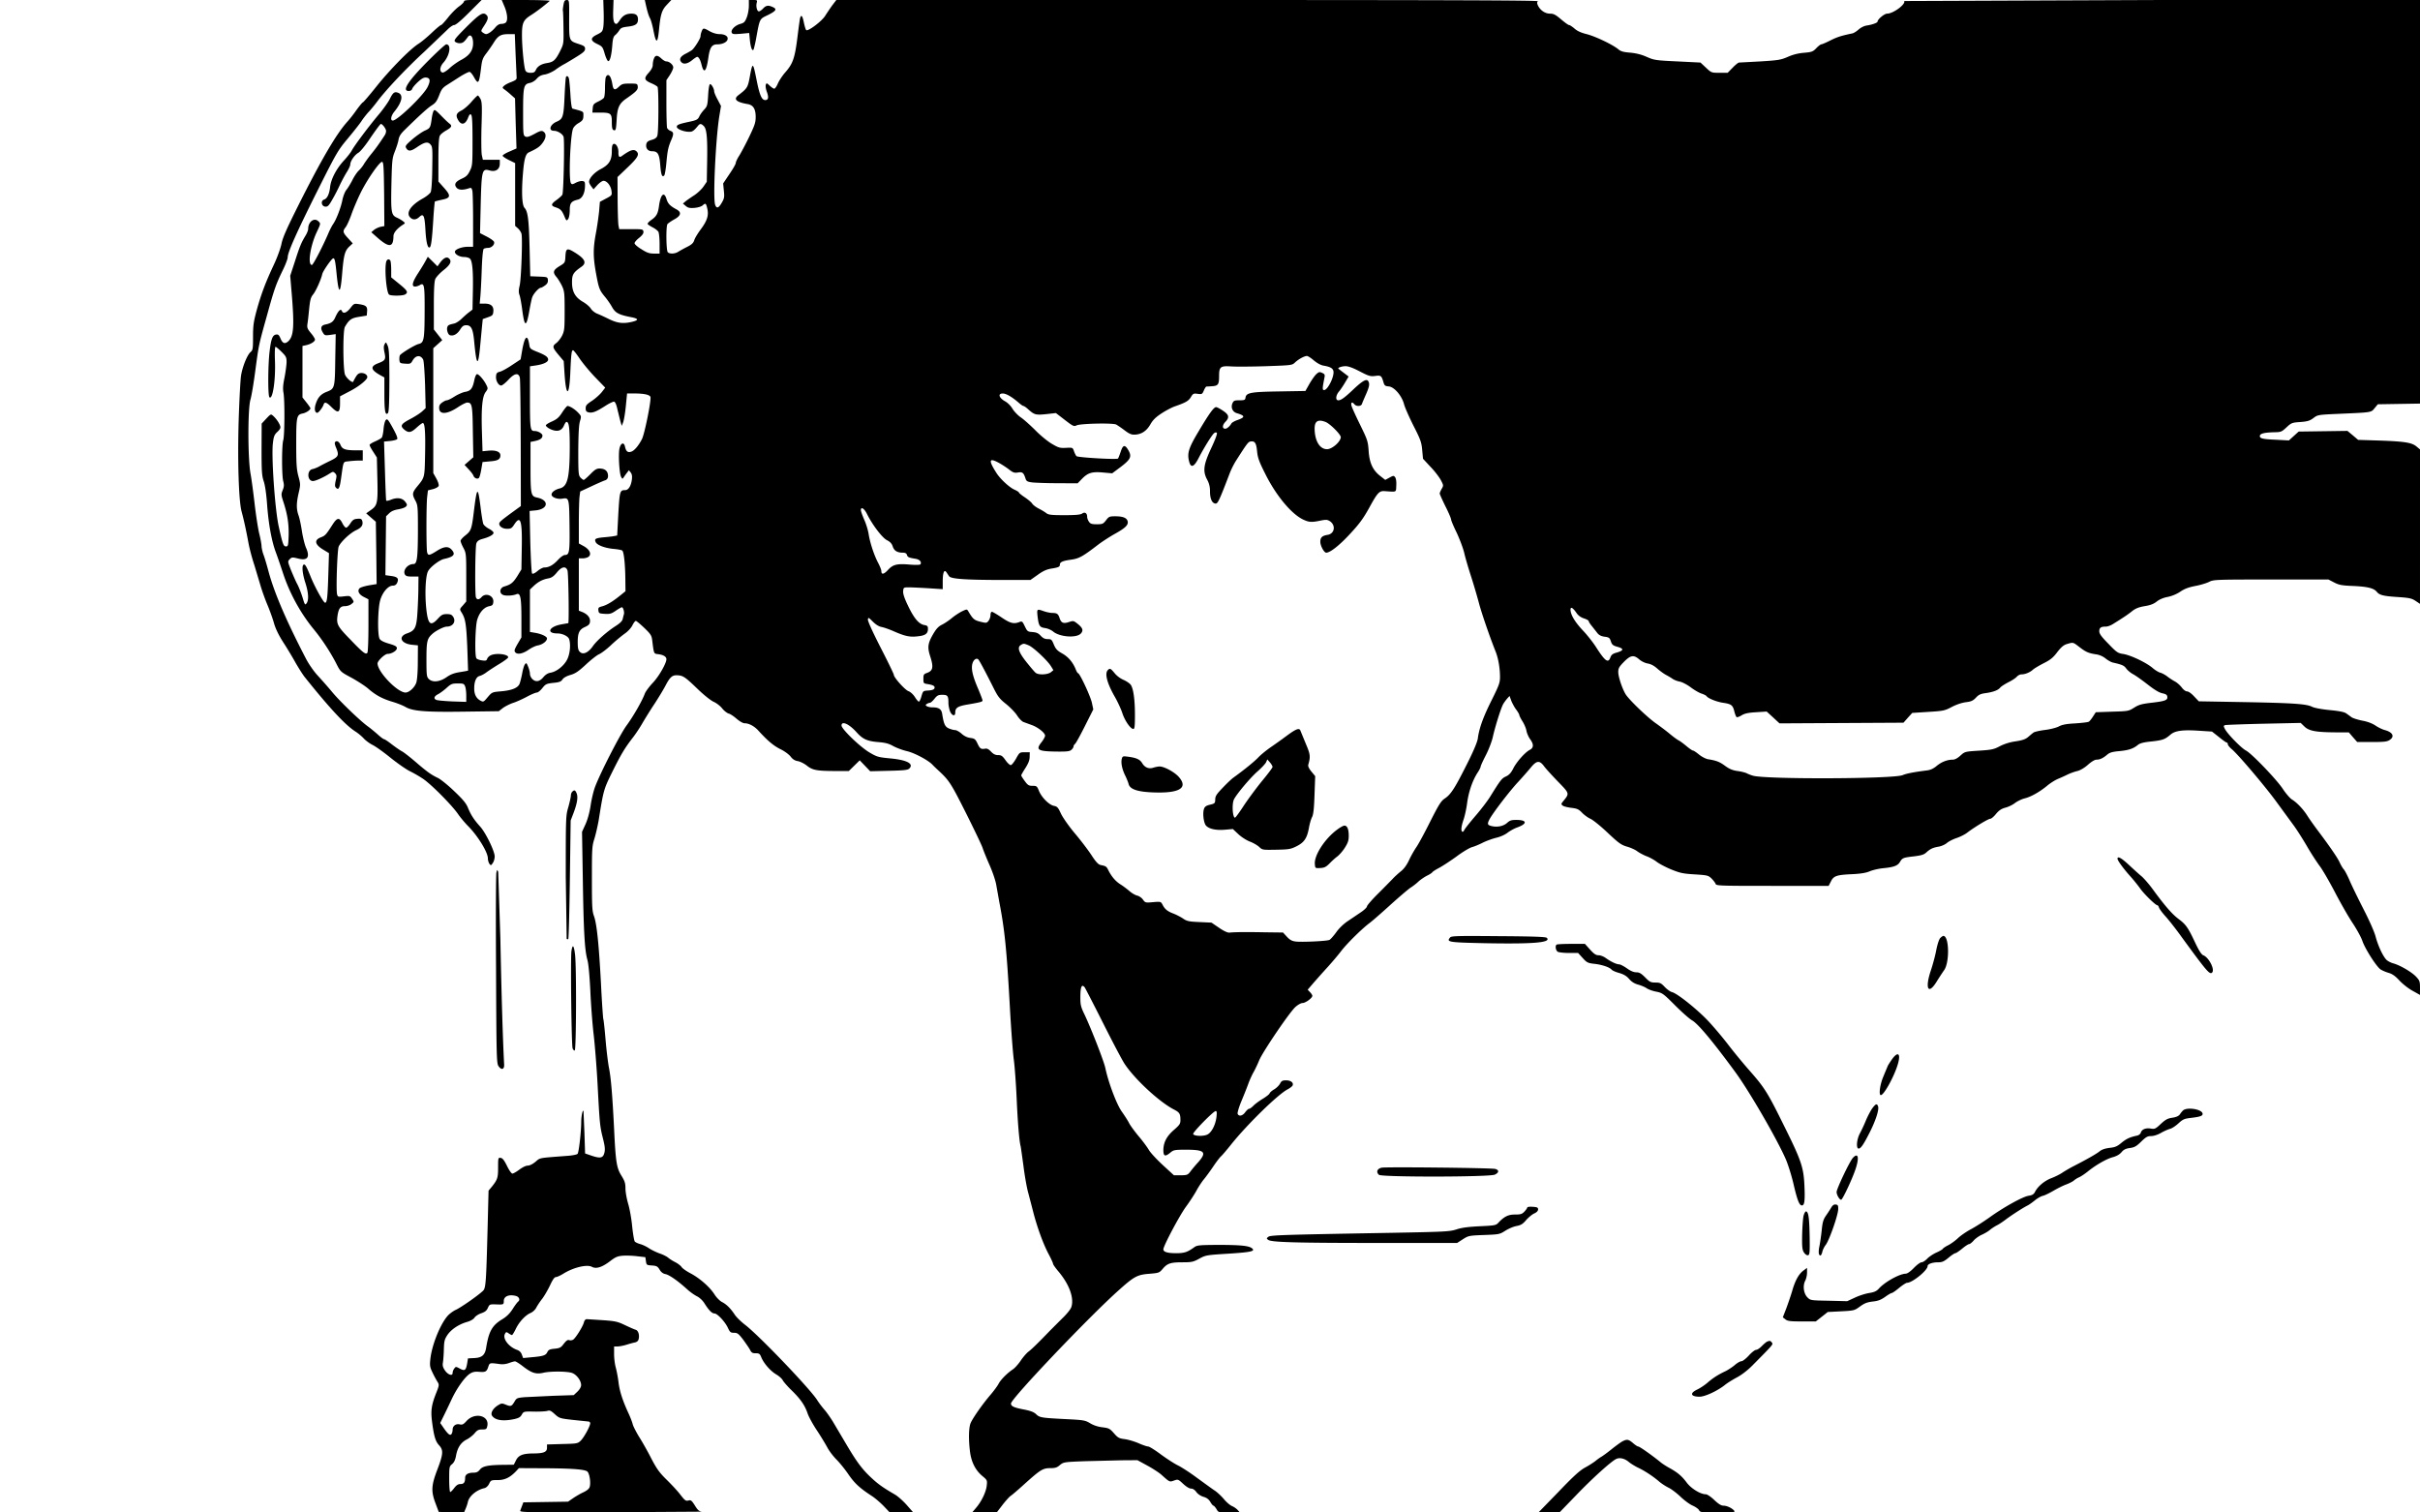 <svg xmlns="http://www.w3.org/2000/svg" width="2837.333" height="1773.333" viewBox="0 0 2128 1330" xmlns:v="https://vecta.io/nano"><path d="M408 1.3c0 .7-2 2.7-4.4 4.4-2.5 1.8-6.8 6.1-9.6 9.7-2.9 3.6-5.6 6.6-6.1 6.6-.6 0-4.3 3.1-8.3 6.9-3.9 3.7-9.2 8.1-11.6 9.6-7.3 4.6-24.5 22-36.7 37.2C325 83.6 319.5 90 319.1 90s-2.9 3-5.6 6.7a120.38 120.38 0 0 1-7.6 9.8c-9.9 10.8-23.1 33.3-44 75-9.8 19.6-13.4 27.7-14.4 33-.8 3.9-3.8 12.2-6.8 18.5-7.2 15.4-10.9 25.2-14.9 39.5-2.8 10.4-3.3 13.6-3.3 23.6 0 10.8-.2 11.8-2.2 13.5-2.9 2.5-7 12.6-8.3 20.5-.6 3.5-1.5 21-2.1 38.8-1.1 36.5 0 71.9 2.6 81.1 1.9 7 3.9 16.1 6 27.5.9 4.9 3.2 13.6 5.1 19.2l5.4 18c1.2 4.2 3.9 11.8 6 16.8s4.8 12.4 5.9 16.4c1.4 4.9 4 10.3 7.9 16.5 3.3 5 8.2 13.2 11 18.2 2.8 4.9 6.6 10.9 8.4 13.1 22.1 27.6 35.5 41.9 44.4 47.6 2.2 1.4 5.5 4.1 7.4 6.2 1.9 2 5.3 4.4 7.5 5.5 2.2 1 9.2 5.9 15.5 11s14.2 10.6 17.5 12.2 8.7 4.7 12 7c7.4 5.2 24.7 22.7 30.1 30.4 2.1 3.1 6.2 8 9 10.8 8.6 8.7 17.4 23 17.4 28.4 0 1.5.6 3.6 1.3 4.7 1.3 1.7 1.5 1.7 3-.6 1-1.3 1.7-3.9 1.7-5.8 0-4.6-8-21.1-12.9-26.4-5.4-6-8-10.1-10.5-16.1-1.6-4.1-4.3-7.4-12.2-14.9-5.5-5.3-12.1-10.6-14.5-11.7-5.5-2.6-9.3-5.2-19.9-14.4-4.7-4-9.8-8-11.5-8.9-1.6-.8-5.6-3.6-8.9-6.1-3.2-2.5-6.3-4.6-6.9-4.6-.5 0-3.1-1.9-5.7-4.3-2.6-2.3-6.5-5.5-8.6-7-6.9-5-25-22.4-31.5-30.4-3.5-4.2-9.1-10.5-12.3-14-3.4-3.6-7.8-9.9-10.3-14.6-17.1-32.8-28.2-58.5-33.2-77.3-1.6-6-3.6-12.7-4.5-14.9-.8-2.2-1.5-5.4-1.6-7 0-1.7-.9-6.8-2.1-11.5-1.1-4.7-2.9-16.4-4-26s-2.7-21.6-3.6-26.5c-2.4-13-2.5-56.4-.1-65 1-3.3 2.9-14.8 4.3-25.5 3.1-23.1 2.8-21.9 10.4-49.1 6.4-23.2 7.8-27 14-39.8 2.3-4.7 4.1-9.6 4.1-10.9 0-4.4 7.9-22 25.9-58 17.2-34.3 18.3-36.1 27.1-46.6 5-6 10.3-12.7 11.8-15 1.4-2.2 4.3-5.9 6.3-8.1 2.1-2.2 5.5-6.4 7.6-9.2 7.7-10.3 25.4-29.1 41.4-43.8l20.2-19.3c2.2-2.3 5-4.2 6.1-4.2 1.4 0 6.1-4 13.1-11l11-11h-7.8c-5.7 0-7.7.3-7.7 1.3z"/><path d="M443.6 5.7c2.6 6.3 3.1 12.2 1.2 14.1-.7.7-2.4 1.2-3.9 1.2-1.8 0-3.6 1-5.4 3.2-2.8 3.3-6.1 5.7-8.1 5.8-.5 0-1.9-.6-2.9-1.4-1.8-1.3-1.7-1.5 1.3-6.1 3.4-5.2 3.9-7.4 2-9.3-2.9-2.9-5.8-1.2-17.4 10.3-9.6 9.6-11.4 11.8-10.4 13 .7.8 2.5 1.5 4.1 1.5 2.8 0 4-.9 7.3-5.5 2.2-3.1 4.6-.4 4.6 5.5 0 6.4-3.1 10.7-10.3 14.6-3.2 1.7-7.9 5-10.3 7.3-2.5 2.3-5.3 4.1-6.2 3.9-2.9-.6-2.6-5 .7-8.7 5.7-6.4 7.2-16.1 2.5-16.1-.8 0-7.6 6.2-15.2 13.8C358.8 71.2 353.1 80 359.4 80c1.5 0 2.7-.7 3.1-1.9.3-1.1 2.6-3.8 5.1-6.1 3.4-3.1 5.2-4 7.2-3.8 3.5.4 3.9 2.8 1.2 8.3-3.6 7.4-26.5 29.5-30.6 29.5-2.4 0-1.6-4.3 1.5-8 6.4-7.9 7.9-14.2 3.7-16.2-3.6-1.6-5-.6-7.9 5.4-1.5 2.9-5.9 9.1-9.9 13.8-8.9 10.6-21.3 27.2-23.5 31.4-.9 1.7-4 5.7-7 8.9-6.5 7.1-11.2 16.1-12 23-.7 6.4-2.6 10.3-5.3 11.2-3.2 1-2.4 5.9 1 6.2 2.1.2 3.1-.7 6.1-6 2-3.4 5-9.2 6.6-12.7 1.7-3.6 4.4-8.7 6.1-11.4 1.8-2.8 3.2-5.9 3.2-6.9 0-3 3.8-8.5 7.2-10.4 1.8-1.1 6.3-6.6 10.9-13.6 4.4-6.4 8.3-11.7 8.8-11.7 1.2 0 3.8 3.2 4.5 5.5.3 1.2-.2 3.1-1.2 4.6-5.3 8.1-8.1 11.9-11.8 16.4-2.2 2.7-5 6.6-6.2 8.5-1.1 2-3.3 4.7-4.7 6-1.5 1.4-4.1 5.2-5.7 8.5-1.7 3.3-4.1 7.2-5.3 8.6-1.2 1.5-2.7 5.4-3.4 8.7-1.3 6.8-5.4 17.4-8.2 21.3-1 1.5-2.8 4.9-3.9 7.5-4.9 11.6-13.6 28.3-14.7 28.4-4 .1-1.5-16.7 4.2-28.8 3.5-7.5 3.6-7.6 1.6-9.5-3.7-3.7-9.1.2-9.1 6.6 0 1.2-1.1 4-2.5 6.2-3.6 6-4.8 8.8-9.2 22.5l-4.1 12.5 1.3 15.5c2.4 28.7 1.8 37.5-2.9 42-3.1 2.8-5.1 2.1-7-2.5-1.2-2.9-2-3.6-3.8-3.3-3.1.4-4.4 3.8-5.7 14.6-1.5 12.2-1.6 39.1-.2 40.5 2.8 2.8 5.5-14.5 4.9-31.6-.3-7.8-.1-12.7.5-12.7.5 0 2.9 2 5.3 4.4 4 4 4.4 4.8 4.4 9.2-.1 2.7-.9 8.7-1.8 13.4-1.3 6.2-1.6 9.9-.9 13.5 1.2 7.2 1 37.4-.2 41.5-1.4 4.5-1.4 31.4 0 36.3.8 3.1.7 4.7-.5 7.7-1.5 3.7-1.4 4.3.9 11.3 3.4 10.6 4.6 18.9 4.3 29.2-.3 8.2-.5 9-2.3 9-2.2 0-2.9-1.7-6.4-17.5-3.3-14.9-6.6-61.7-5.1-73.5.7-5.8 1.3-7.3 4-9.8 2.3-2.2 2.9-3.4 2.4-5-.8-2.7-3.5-6.6-6.2-9-2-1.8-2.1-1.7-6.1 2.5l-4 4.3-.1 22.6c0 19.6.3 23.3 1.9 28.1 1.2 3.5 2.3 11 3 20.8 1.3 17.3 4 31.9 7.7 41.8 1.4 3.7 4.1 11.6 6.1 17.7 5.8 17.9 15.4 35.5 27.3 50 7.1 8.6 14.5 19.9 19.6 29.8 3.8 7.5 3.8 7.5 13.7 12.8 5.4 3 11.9 7.2 14.5 9.5 6.5 5.7 12.5 8.9 21.2 11.5 4.1 1.2 9.4 3.3 11.6 4.6 6.4 3.7 17.9 4.6 51.9 4.1l30.1-.4 3.5-2.7c2-1.5 6.1-3.6 9.1-4.6 3.1-1 8.6-3.5 12.3-5.5s7.6-3.6 8.6-3.6c.9 0 3.1-1.7 4.8-3.9 2.9-3.6 3.6-3.9 9.6-4.6 5.4-.5 6.8-1.1 8.1-3 1-1.5 3.6-3 7.1-4 4.4-1.3 7-3.1 13.6-9.2 4.4-4.1 9.6-8.2 11.5-9s6.7-4.4 10.6-8.1 9.3-8.1 11.8-9.9c2.7-1.8 5.6-4.9 6.8-7.2 1.1-2.3 2.5-4.1 3.1-4.1s3.9 2.8 7.4 6.1c5.6 5.4 6.5 6.7 7 10.8 1.6 12.7 1.3 11.8 5.6 12.4 4.4.6 6.9 2.2 6.9 4.4 0 3.6-6.7 15.3-12 20.8-3.1 3.3-6.3 7.6-7 9.5-2.4 6.5-10.1 19.9-16.2 28.2-5.9 8.2-23.3 42.2-27.7 54.2-1.2 3.3-2.9 10.3-3.7 15.7-.9 6.2-2.6 12.3-4.5 16.6l-3.1 6.8.7 42c.7 45.4 1.6 61.9 4 70.5 1 3.4 1.9 13.6 2.6 27 .5 11.8 1.8 29.1 2.9 38.5 1.1 9.3 2.7 29.4 3.5 44.5 1.8 34 2 36.4 4.7 47.1 1.7 6.8 2 9.5 1.3 12.5-1.2 4.8-3.5 5.3-11.5 2.6l-5.5-1.9-.6-18.4-.8-18.9c-.7-1.5-2 4.3-2 9.6-.1 9.4-2.1 26.7-3.2 28-.5.7-4.6 1.5-8.9 1.8-25.9 2-23.7 1.5-28.1 5.2-2.5 2.1-5.2 3.4-6.9 3.4-1.6 0-4.6 1.5-7.3 3.5-2.5 1.9-5.3 3.5-6.1 3.5-.9 0-2.9-2.9-4.8-6.8-2.4-4.9-3.9-6.8-5.5-7-2.2-.3-2.3-.1-2.3 8.3 0 9.1-.5 10.7-5.3 16.8l-3.1 3.7-.8 31.8c-1.3 49.8-1.6 54.1-4.2 56.4-4.9 4.6-20 15-24 16.7-2.3 1.1-5.7 3.6-7.4 5.7-6.6 8-13.6 25.8-14.8 37.8-.6 5.6-.3 7 2 11.7 1.4 3 3.4 6.6 4.3 8 1.6 2.6 1.6 3-1.4 10.5-3.9 10-4.6 15-3.4 24.4 1.7 13.1 3 17.5 6.3 21 3.8 4.3 3.6 7.6-1.7 21.5-5.2 13.6-5.5 18.8-1.7 29l3 8 11.1.3 11.1.3 1.4-3.3c.8-1.8 1.7-4.5 2-6 1.1-5.2 7.7-10.7 14.6-12.2 1.5-.4 3.1-1.8 4.1-3.8 1.5-3.2 1.8-3.3 7.6-3.3 6.3 0 10.9-2.3 16.3-8l2.3-2.5 20.1.1c27.1.1 38.1 1 40.2 3 1.8 1.9 3 9.4 2 13.2-.4 1.7-2.1 3.2-5.3 4.8-2.7 1.2-6.8 3.6-9.3 5.3l-4.5 3.1-19.7.3-19.6.3-1 2.7c-.6 1.5-1.3 3.5-1.7 4.5-.7 1.6 3.5 1.7 81.1 1.5l78.7-.5c-2.6-.3-3.8-1.4-6.3-5.5-2.6-4.1-3.5-4.9-5.3-4.4-2.8.7-3.3.3-8.1-5.9-2.2-2.8-7.4-8.4-11.6-12.5-6.2-6.1-8.6-9.5-13.3-18.5-3.1-6.1-7.9-14.6-10.7-19-2.7-4.4-5.2-9.4-5.6-11-.4-1.7-1.9-5.7-3.4-9-5.5-11.8-8.1-19.9-9.1-27.9-.5-4.4-1.7-10.3-2.4-13-.8-2.7-1.5-8-1.5-11.8v-6.8h3.1c1.7 0 5.2-.7 7.8-1.5 2.5-.8 5.8-1.7 7.3-2 1.9-.4 3-1.3 3.4-3 .9-3.7-.4-7.6-2.7-8.2-1.1-.3-5.2-2.1-9.2-4-6.5-3.1-8.4-3.6-19.7-4.4l-14.1-.9c-1 0-2 1.1-2.4 2.7-.9 3.8-7.5 14.2-9.6 15.4-1 .5-2.4.7-3.1.4-1.6-.6-2.8.2-5.7 4-1.9 2.5-3.2 3.1-7.4 3.5s-5.4.9-6.4 3c-1.4 2.9-3.6 3.6-13.8 4.5l-7.5.7-1.1-3c-.7-2-2.1-3.4-4-4.1-7.5-2.6-13.1-9.9-10.9-14.1 1-1.9 1.3-1.9 3.3-.5 1.2.8 2.5 1.5 2.9 1.5s1.9-2.4 3.3-5.3c3-6.3 8.5-12.2 13-14.1 1.9-.8 4.1-2.8 5-4.6.9-1.7 3.2-5.3 5.2-7.8 2-2.6 5.1-8 7-12 2.3-5 3.9-7.2 5.1-7.2 1 0 3.8-1.3 6.3-2.8 8.8-5.6 21-8.6 25.4-6.2 3.7 2 8.8.4 15.6-4.7 5.3-4.1 7-4.7 11.8-5.1 3.1-.2 8.8 0 12.6.5l7 .8.5 3.5c.5 3.4.7 3.5 5.2 3.8 4.1.3 5 .7 6.8 3.6 1.3 2.3 3.1 3.6 5.2 4 3.3.6 11.1 6.1 18.9 13.2 2.5 2.3 6.5 5.2 8.8 6.3 2.5 1.3 5.1 3.8 6.7 6.4 3.8 6 6.5 8.7 8.7 8.7 2.5 0 9.4 7.4 11.8 12.7 1.8 3.8 2.4 4.3 5.4 4.3 2.9 0 3.9.7 7.9 5.9 2.4 3.3 5.2 7.3 6.1 9 1.3 2.6 2.2 3.1 5 3.1 3.1 0 3.7.4 5 3.7 2.3 5.4 8 11.9 13.1 14.9 2.5 1.5 5.1 3.8 5.8 5.3.8 1.4 4.2 5.3 7.6 8.6 7.8 7.6 11.6 13 14.1 20.2 1 3.1 4.8 10 8.3 15.2 3.5 5.3 7.6 12.1 9.2 15.1s5.2 7.7 7.9 10.4c2.8 2.8 7.5 8.6 10.5 13 5.4 7.9 10 12.2 20.8 19.2 2.9 1.9 7.6 6 10.4 8.9l5.2 5.5h20.7l-5.8-6.6c-3.2-3.6-7.8-7.7-10.4-9.2-10.5-6.1-14.6-9-20.7-14.7-8.2-7.6-13-14.2-22.1-29.6l-11.3-19.1c-2.2-3.7-5.7-8.7-7.7-11-2.1-2.4-5-6.2-6.5-8.6-6.1-9.8-51.5-57.2-63.5-66.3-3.5-2.7-7.5-6.6-8.9-8.7-3.7-5.6-7.3-9.2-11.2-11.2-2-1-5-4-6.8-6.9-4.2-6.5-13-14.2-21.2-18.5-3.6-1.9-7.1-4.4-7.7-5.5-.7-1.1-3.2-3-5.5-4.2-2.4-1.2-5.2-3-6.3-4-1.2-1-4.5-2.7-7.5-3.7-3-1.1-7.2-3.1-9.4-4.6-2.1-1.4-5.6-3.1-7.6-3.6-2.1-.6-4.3-1.6-4.8-2.3-.6-.7-1.6-6.7-2.3-13.3-.6-6.5-2.2-15.5-3.5-19.8-1.3-4.4-2.4-10.5-2.4-13.5 0-4.6-.6-6.5-3.5-11.2-4.3-6.9-5.1-12-6.5-41.4-1.5-29.6-2.7-44.5-4.5-53.5-.8-4.1-2.2-15.3-3-24.8-.8-9.6-1.7-17.7-2-18.2-.2-.4-1.2-14.2-2-30.6-1.9-35.6-3.7-53.1-6.2-59.9-1.6-4.4-1.8-8.3-1.8-33 0-26.1.1-28.5 2.2-35 1.2-3.9 2.9-11.3 3.8-16.5 4.2-26.4 4.4-26.9 11.8-42 7.7-15.5 11-21.1 18.2-30.4 2.5-3.2 6.4-9.1 8.6-13 2.3-3.9 6.9-11.4 10.4-16.6 3.4-5.2 7.7-12.3 9.5-15.7 4.1-7.9 6.1-9.7 10.5-9.5 5.1.2 6.9 1.4 17.8 11.9 5.7 5.5 11.6 10.2 14.2 11.4 2.5 1.1 5.9 3.7 7.6 5.9 1.7 2.1 4.3 4.1 5.7 4.5 1.4.3 4.5 2.4 7 4.6 2.6 2.2 5.5 3.9 6.9 3.9 3.9 0 8.6 2.5 12.3 6.6 8.2 9 13.3 13.2 19.3 16.2 3.7 1.8 7.6 4.7 9 6.6 1.8 2.3 3.7 3.5 6.3 3.9 2.1.4 5.5 2.1 7.7 3.8 5.1 4.1 8.6 4.8 24.2 4.9h12.9l4.8-4.7 4.8-4.7 4.6 4.8 4.6 4.8 16.4-.4c13.5-.3 16.7-.7 18-2 4.2-4.2-2-7.5-16.8-8.9-10.4-1-11.6-1.3-18.2-5.2-8.3-4.9-24.6-20.6-24.6-23.7 0-4.4 6.7-1.4 13.3 6 5.5 6.1 9.4 7.8 19.4 8.6 5.9.5 9 1.3 12.8 3.5 2.8 1.5 8.1 3.5 11.9 4.4 6.7 1.5 19 8.1 22.6 12 .8.9 3.3 3.3 5.5 5.3 9.2 8.6 10.7 10.9 23.8 36.9 7.4 14.8 14 28.6 14.7 30.8s3.5 9.2 6.3 15.5c2.9 6.7 5.4 14.2 5.9 18l2.5 14c4.8 24.9 6.5 41.5 9.3 92.2 1.1 20 2.7 41 3.5 46.8s1.9 21.1 2.5 34c.9 21 2.3 37.8 3.5 42 .2.8 1.3 8.7 2.5 17.5 1.1 8.8 3 19.4 4.2 23.5l4.3 16.5c3.4 13.4 8.8 28.2 13.4 36.9 2.3 4.3 4.1 8.3 4.1 8.9 0 .7 2.3 3.9 5.1 7.2 9.3 11.2 13.5 23 11 30.8-.7 2.1-4 6.2-8.4 10.4l-10.4 10.4c-9.2 9.6-16.3 16.6-19.1 18.6-1.6 1.3-4.6 4.7-6.6 7.7s-5.1 6.5-6.9 7.7c-5.3 3.6-10.8 9.2-12.7 12.9-1 1.9-4.2 6.2-7 9.5-6.9 8-15.7 20.6-17.5 24.9-1.7 4-1.9 14.5-.5 25.4 1.2 9 4.8 16.1 10.8 21.1 4.2 3.5 4.4 3.8 3.9 8.3-.5 5.5-4.6 14.2-9.5 19.8l-3.4 4 10.9-.1h10.8l5-6.5c2.8-3.6 6-7.2 7.2-8 1.3-.8 7-5.7 12.8-11 13.5-12.1 15.6-13.4 22.2-13.4 4.1 0 5.8-.5 8.3-2.7 3.2-2.6 3.6-2.7 21.9-3.4l32.4-.8 13.9-.1 8.6 4.7c4.8 2.6 10.5 6.3 12.7 8.3 7.1 6.4 7 6.3 10.9 4.9 3.4-1.2 3.6-1.2 8 2.9 2.8 2.6 5.5 4.2 7 4.2 1.6 0 3.2 1.1 4.6 3 1.3 1.8 3.7 3.4 6.2 4.2 2.9.8 4.7 2.2 6.1 4.5 1 1.8 2.3 3.3 2.7 3.3.5 0 1.7 1.4 2.7 3 1.7 3 1.7 3 11.2 3h9.4l-1.9-2.1c-1-1.2-3.3-2.8-5-3.5s-5-3.5-7.2-6.2c-2.3-2.7-6-6.2-8.4-7.7-2.4-1.6-9.2-6.6-15.3-11-6-4.5-13.5-9.3-16.5-10.8-3-1.4-9.8-5.8-15-9.6-5.2-3.9-10.3-7.1-11.3-7.1s-4.9-1.3-8.5-2.9c-3.7-1.6-9.2-3.2-12.2-3.6-4.9-.6-6-1.2-9.5-5.2-3.6-4.1-4.5-4.5-10-5.2-3.8-.4-7.8-1.7-10.8-3.5-4.5-2.7-5.7-2.9-21.5-3.7-21.6-1.1-23-1.3-26.2-4.4-1.9-1.8-4.8-2.9-10.4-4-9-1.7-11.6-2.9-11.6-5.3 0-4.2 68.4-76.1 94.5-99.4 13.8-12.4 16.6-13.9 27.2-14.7 8.3-.7 8.7-.8 11.7-4.3 4.1-4.9 7-5.8 17.5-5.8 8 0 9.4-.3 14.7-3.2 5.7-3.1 6.5-3.2 25.8-4.4 20.2-1.3 23.9-2.2 20.3-4.9-2.9-2.1-10.6-2.8-29.9-2.8-15.8.1-18.1.3-20.4 1.9-6.2 4.5-8.9 5.4-16.2 5.4-7.6 0-11.2-1.1-11.2-3.4 0-3 14.3-29.9 19.9-37.5 3.3-4.5 7.4-10.8 9.2-14.1 1.7-3.2 4.6-7.6 6.3-9.7 1.8-2.1 5.5-7.2 8.3-11.3 2.8-4.2 5.9-8.2 6.8-9 1-.8 5.1-5.6 9-10.5 14.4-18 41.4-44.3 49.8-48.6 2.1-1.1 4.1-2.7 4.4-3.5.9-2.4-1.7-4.4-5.8-4.4-3.2 0-4.1.5-5.3 2.9-.9 1.6-3.1 3.8-5.1 5-1.9 1.1-3.8 2.7-4.1 3.6-.3.8-3.1 3-6.3 4.9-3.1 1.9-6.7 4.6-8 6-1.4 1.4-3 2.6-3.7 2.6s-2.2 1.4-3.4 3c-2.3 3.3-5.7 4-6.7 1.4-.3-.9 1.1-5.7 3.2-10.8 2.1-5 4.9-12 6.2-15.6s3.5-8.3 4.8-10.5c1.2-2.2 3.4-6.7 4.7-10 3.1-7.5 26.6-42.2 31.9-47 2.2-2 5-3.5 6.3-3.5 2.6 0 8.6-4.4 8.6-6.3 0-.6-.9-2.1-2-3.2l-2.1-2.2 4.8-5.6c2.6-3 8.2-9.3 12.4-13.9 4.1-4.5 9.6-11 12.1-14.3 5.2-6.8 18-19.4 24.8-24.6 2.5-1.8 10.7-9 18.2-15.8 7.6-6.9 15.7-13.8 18-15.4 2.4-1.5 5.7-4.1 7.3-5.7 1.7-1.5 4.9-3.7 7.2-4.9 2.3-1.1 4.5-2.5 4.8-3.1.4-.6 3.2-2.4 6.3-4 3.1-1.7 10-6.2 15.2-10 5.2-3.9 11.3-7.5 13.5-8.1s6.5-2.4 9.6-4c3.1-1.5 8.3-3.4 11.6-4.2 3.5-.8 7.6-2.6 9.9-4.4 2.1-1.6 6-3.8 8.6-4.7 9.1-3.3 8.7-6.6-.9-6.6-4.2 0-5.7.5-7.9 2.5-3.1 2.8-7.9 4-12.9 3.1-4.5-.9-4.9-1.8-2.9-5.8 2.8-5.5 17.9-25.2 25.2-33 3.7-4 8.7-9.7 11.1-12.6 5.3-6.5 7.8-6.8 11.8-1.5 1.5 2.1 7 8.1 12.2 13.5 10.4 10.7 10.3 10.4 4.9 17.1-2.2 2.7-2.2 2.9-.5 4.2.9.7 4.4 1.5 7.6 1.9 4.9.6 6.3 1.2 9.2 4.2 1.9 2 5.2 4.4 7.4 5.4 2.3 1 9.1 6.5 15.2 12.3 9.8 9.2 11.9 10.7 17 12.2 3.2.9 7.2 2.7 8.9 4s5.4 3.3 8.2 4.4c2.8 1 6.9 3.3 9.1 5s7.9 4.7 12.8 6.7c7.6 3.1 10.4 3.7 20.6 4.3 11.1.7 11.9.9 14.7 3.6 1.6 1.6 3.2 3.7 3.6 4.7.5 1.7 3 1.8 49.9 1.8h49.5l2-3.9c2.4-4.9 5-5.8 19-6.4 7.4-.4 11.8-1.1 15.1-2.5 2.6-1.1 7.7-2.3 11.5-2.7 9.7-.9 13.1-2.2 15.1-5.5 2.1-3.6 2.9-3.9 12.7-5 6.2-.8 8.5-1.5 10.5-3.4 3.4-3.1 5.7-4.2 10.9-5.1 2.3-.4 5.6-1.8 7.3-3.3 1.7-1.4 5.5-3.3 8.5-4.3s7-3 9-4.5c6.5-5 18.8-12.4 20.5-12.4.9 0 3.2-1.9 5.1-4.3 2.7-3.2 4.7-4.5 8.3-5.5 2.7-.7 6.4-2.5 8.4-4.1 2-1.5 5.7-3.3 8.3-4 5.6-1.3 13.5-5.8 20-11.2 2.6-2.2 6.9-4.9 9.5-6 2.7-1.1 6.6-2.9 8.8-4 2.2-1 5.9-2.4 8.3-2.9 2.6-.7 6.2-2.8 9.2-5.5 3.2-2.8 6-4.5 7.6-4.5 2.9 0 5.8-1.3 9.6-4.6 2.1-1.7 4.6-2.4 10.5-2.9 8.2-.8 12.1-2.1 16.3-5.5 1.9-1.5 5-2.3 11.9-3 9.9-1.1 11.8-1.8 16.7-6 4-3.5 10.8-4.4 25.5-3.4l11 .7 6.1 4.8c3.3 2.7 6.4 4.9 6.9 4.9s.9.6.9 1.4 1.5 2.7 3.4 4.3c5.5 4.5 29.4 32.7 39.3 46.3l14.7 20.1c3.1 4.1 8.5 12.7 12.2 19 3.6 6.3 8.8 14.2 11.4 17.7s8.7 14.1 13.6 23.5 11.8 21.4 15.3 26.6c3.5 5.3 7.3 12.2 8.4 15.4 2.3 6.9 12.5 22.9 16.1 25.2 1.4.9 4.6 2.3 7.1 3 3.3 1 5.9 2.9 9.4 6.7 2.7 2.9 7.8 7 11.5 9l6.6 3.7v-6.2c0-5.6-.3-6.5-3.3-9.7-3.7-4.1-14.3-10.3-20.3-11.9-2.2-.6-5-2.1-6.1-3.3-3.2-3.5-7.2-12.3-9.3-20.1-1.1-4.3-5.6-14.4-10.9-24.7-4.9-9.6-10.4-20.9-12.1-25-1.8-4.1-4-8.4-5-9.5s-2.7-4-3.8-6.5c-2-4.2-9.1-14.5-19.9-28.8-2.6-3.5-6.3-8.7-8.1-11.5-3.8-6.1-9.4-12-14-14.8-1.7-1.2-5.2-5.2-7.7-9-5.3-8.2-27.5-31.3-32.5-33.9-4.1-2.1-16.2-14.5-18.5-18.9-1.4-2.7-1.3-3 .3-3.5.9-.2 16.2-.8 34-1.2l32.3-.7 3.3 3.2c4 3.9 10.3 5 27.6 5.1h11.4l3.7 4.3 3.7 4.2h12.9c10.7 0 13.4-.3 15.6-1.8 4.6-3 2.8-6.8-4.2-8.7-2-.5-5.8-2.3-8.3-4-2.8-1.9-7.1-3.5-11.6-4.3-3.9-.8-8.1-2.1-9.4-3-1.2-.9-3.4-2.5-4.7-3.4-1.7-1.2-6.1-2.1-14.6-2.9-7.2-.7-13.5-1.9-15.4-2.9-5-2.5-16.4-3.3-59.6-4.1l-40-.7-4.1-4.3c-2.3-2.5-4.9-4.4-6.2-4.4-1.2 0-3.2-1.4-4.8-3.6-1.5-1.9-4.1-4.2-5.8-5.1s-4.7-2.8-6.6-4.3-4.7-3-6.1-3.4c-1.5-.3-4.7-2.2-7-4.2-5.8-4.9-19.2-11.2-25.7-12.3-4.9-.7-5.9-1.4-13.2-9-6.2-6.3-8-8.8-8-11 0-3.1 1.4-4.1 5.8-4.1 1.5 0 4.3-1 6.3-2.3 9.7-6 13.3-8.5 16.9-11.4 3-2.3 5.7-3.4 11-4.3 5-.8 8-2 10.6-4.1 2.3-1.8 5.8-3.3 9.6-4 3.8-.8 7.9-2.5 11-4.6 3.7-2.5 7.1-3.8 13.1-5 4.5-.8 10-2.5 12.2-3.6 3.9-2 5.4-2.1 54.5-2.1h50.5l5 2.6c4.3 2.2 6.6 2.7 17.2 3.1 12.3.6 17.6 1.9 20.3 5.1 2.3 2.9 5.8 3.8 18.3 4.6 10.3.7 12.3 1.1 15.8 3.4l3.9 2.6V395.2l-3-2.5c-4.1-3.5-10.2-4.5-32.5-5.3l-18.9-.6-4.7-4-4.7-3.9-21.4.3-21.5.3-4.3 3.9-4.3 3.9-11.1-.6c-12.3-.5-14.8-1.2-14.4-3.6.4-1.9 4.2-2.8 12.6-3 5.9-.1 6.5-.3 10.8-4.3s4.9-4.2 12.2-4.7c6.4-.5 8.3-1.1 11.5-3.5 3.7-2.8 3.9-2.9 22.5-3.7 29.2-1.3 28.1-1.1 31.3-5l2.8-3.4 18.5-.3 18.6-.3V0h-227.1l-226.5.9c1.7 2.7-9.6 11.1-15 11.1-2.4 0-8.4 5-8.4 7 0 1-4.6 2.7-9.3 3.4-2.3.3-5.2 1.7-7.3 3.5-1.9 1.7-4.4 3.3-5.7 3.5-9.7 2-13.3 3.2-19.3 6.2-3.7 1.9-7.3 3.4-7.9 3.4s-2.6 1.5-4.4 3.4c-2.9 3-3.9 3.4-10.7 4-5.1.4-9.8 1.6-14.3 3.6-6.3 2.7-8.3 3-24.2 4l-18.7 1c-.7 0-3.2 2-5.6 4.5l-4.4 4.5h-7.2c-7 0-7.1 0-11.9-4.5l-4.8-4.5-20.2-1c-19.2-.9-20.5-1.1-27.1-4-4.7-2.1-9.3-3.2-14.5-3.7-6.1-.5-8.3-1.1-10.6-3.1-4.9-4-19.9-11.2-27.7-13.2-4.9-1.2-8.4-2.8-10.7-4.9-2-1.7-4.1-3.1-4.8-3.1s-3.8-2.3-7-5c-4.8-4.1-6.6-5-9.6-5-4.3 0-8.4-2.7-10.6-6.9-1-2.1-1.1-3.1-.2-4 .8-.8-75.2-1.1-307.9-1.1h-309l-3.5 4.6c-1.9 2.6-4.7 6.8-6.3 9.3-2.9 4.7-14.8 13.7-16.6 12.6-.5-.3-1.4-3.2-2.1-6.5-1.2-6-2.3-7.5-3.3-4.3-.3 1-1.2 7.6-2.1 14.7-2.5 20.8-4.1 25.5-11.4 33.7-2.2 2.6-5 6.8-6.1 9.3-1 2.5-2.5 4.6-3.2 4.6-.6 0-2.4-1.2-4-2.7-2.5-2.4-2.8-2.5-3.4-.8-.4 1 0 3.8.9 6.2 1.8 4.9 1.4 7.3-1.4 7.3-3.1 0-4.9-4.3-7.5-17.1-3.3-16.6-3.6-16.8-6.1-3.3-1.7 9.3-2.2 10.1-10 16.1-4.6 3.5-2 6.1 8 7.8 5 .8 7.2 4.2 7.2 11.4 0 4.8-.9 7.4-5.8 17.6-3.2 6.6-7.2 14.1-8.8 16.6s-2.9 5.3-2.9 6.2-2.5 5.3-5.6 9.8l-5.5 8.2.6 6.3c.6 5.4.4 6.8-1.6 10.3-2.9 5.1-4.7 5.8-6 2.3-2.1-5.1.4-57.7 3.6-77.9l1.5-9.1-3-5.7c-1.7-3.1-3-6.3-3-7.1 0-2.3-2.3-6.4-3.5-6.4-.8 0-1.4 3.2-1.8 9.6-.5 8.9-.8 9.9-3.5 12.8-1.6 1.7-3.6 4.4-4.3 6.1-1.3 2.6-2.3 3.2-8.9 4.6-9.4 2-11.2 2.8-10.8 4.7.4 1.8 6 4 10.6 4.1 3 .1 4.2-.7 8-5.3 1.7-2.1 2.8-2 5.1.3 2.6 2.6 3.3 10.6 2.9 31.8l-.3 17.1-3 4.4c-1.7 2.4-5.3 5.7-8 7.5-2.8 1.8-6.1 4.1-7.5 5.2l-2.5 2.1 2.5 2.1c2 1.7 3.4 2 7.7 1.7 3.2-.3 6.1-1.2 7.3-2.3 2.4-2.2 2.9-1.8 4 3.2 1.3 5.7-.2 10.4-5.6 17.7-2.7 3.6-5.4 8-5.9 9.8-.8 2.5-2.3 3.9-6.1 5.8a137.79 137.79 0 0 0-7.7 4.2c-3 2.1-7.8 2.3-9.5.6-1.4-1.4-1.7-22.5-.3-24.7.5-.7 3.1-2.5 5.7-4 6.2-3.3 7-6.3 2.4-8.9-5.8-3.1-7.6-5-8.9-9.1-2.1-7.1-5.2-4.3-6.6 5.9-.9 6.8-2.2 9.2-6.6 12.3-2.2 1.5-3.7 3.2-3.4 3.7.4.6 2.4 1.9 4.5 3 2.2 1.1 4.4 2.9 5 3.9.5 1.1 1 5.8 1 10.5v8.6h-4.9c-4 0-6.2-.7-11-3.8-3.4-2-6.1-4.4-6.1-5.3s1.8-3 4.1-4.8c2.8-2.3 3.9-3.9 3.7-5.4-.3-2.1-.8-2.2-10.8-2.2h-10.5l-.6-3c-.4-1.7-.7-11.9-.8-22.9l-.1-19.9 9-8.6c8.9-8.5 10.4-11.3 7.8-13.9-2.4-2.4-5.5-1.4-13 4-2.2 1.6-3.1.6-3-3.4.1-4.1-2.2-8-4.3-7.2-1.1.5-1.5 2.2-1.5 6.3 0 8-2.4 11.9-9.6 15.7-5.8 3-10.4 8.1-10.4 11.3 0 .9.9 2.7 2 4.1l1.9 2.5 3.4-3.8c1.9-2 4.3-3.7 5.4-3.7 3 0 6.4 4.3 7 8.8.5 3.9.5 4-4.8 6.8l-5.4 2.9-.7 8.5c-.5 4.7-1.7 13.3-2.8 19.1-2.5 13.3-2.5 20.7 0 34.7 2.5 13.6 3 15.2 7.8 21 2.2 2.6 5.1 6.8 6.5 9.4 2.9 5.1 6.1 6.7 17.1 8.8 6.4 1.3 6.4 2.6 0 4.1-7.5 1.7-12.5 1.1-19.9-2.5-3.8-1.9-8.6-4.1-10.7-4.9-2-.9-4.4-2.8-5.3-4.4-.9-1.5-4-4.2-6.8-5.8-6.9-4-9.7-8.9-9.7-17.3 0-6.8 1-8.5 8.4-13.7 4.5-3.2 3.1-6.6-4.6-11.6-8.1-5.2-9.2-4.9-9.6 2.4-.3 5.7-.3 5.8-5.3 8.8-5.6 3.5-6.1 5.4-2.4 9.7 1.4 1.7 3.5 5.2 4.8 7.9 2 4.4 2.2 6.3 2.2 21.8 0 15.6-.2 17.4-2.2 21.6-1.3 2.5-3.6 5.5-5.3 6.7-3.5 2.7-3.3 3.8 2.5 10.7l4.2 5 .7 10.9c1.4 21.2 4.2 20.7 5.1-.9.7-16.3 1.1-19.5 2.4-19.5.5 0 3.1 3.3 5.7 7.2 2.7 4 8.8 11.4 13.7 16.5l8.9 9.2-3.1 4c-1.7 2.1-5.6 5.6-8.6 7.6-4.6 3-5.5 4.1-5.5 6.5 0 2.3.5 3.1 2.5 3.6 3.3.8 6.7-.5 14.5-5.5 3.5-2.3 7.1-4 8-3.9.9.2 2 2.5 2.8 6.3l2.6 10.5 1.3 4.5 1.2-3c.7-1.7 1.8-8.1 2.4-14.3l1.1-11.2h6.1c8.5 0 13.4 1 14.4 2.9 1.1 2-5 32.4-7.4 37.2-2.8 5.5-6.5 10-9.2 11-3.2 1.2-4.8-.1-5.7-4.2-.9-4.5-3.8-3.5-4.9 1.6-1.1 5-.1 21.8 1.4 24.7 1.2 2.2 1.2 2.2 2.5.3.7-1.1 2-2.9 2.9-4l1.5-2 1.6 2c1.1 1.5 1.4 3.2 1 6.4-.8 5.6-3 9.1-5.9 9.1-4.6 0-4.8.8-6 20.8l-1 19.1-2.6.5c-1.4.3-5.6.8-9.3 1.1-7.3.7-8.4 1.4-6.9 4.4 1.4 2.6 8.2 5.1 15.7 5.8 3.4.3 6.8.9 7.5 1.4 1.5.9 2.7 12.1 2.8 26.6l.1 9.2-4.2 3.4c-7 5.7-11.9 8.6-16 9.8-3.5.9-3.9 1.3-3.6 3.7.3 2.5.7 2.7 5.5 3 4.5.3 5.9-.1 9.7-2.7 2.5-1.7 4.9-3.1 5.4-3.1 1.2 0 2.4 4.3 1.8 6.2-.2.7-.7 2.5-1 4-.4 1.9-2.3 3.8-6.4 6.4-7.7 5-16.4 12.7-19.8 17.5-3.4 5-7.6 7.4-10.3 6-2.5-1.4-3.1-3.2-3.1-9.5 0-8 1.4-11 6.3-13.2 3.3-1.5 4.3-2.5 4.5-4.7.4-3.4-2-6.4-6.5-8.4L509 537v-46h3.3c1.8 0 4.2-.6 5.2-1.4 3-2.2 1-6.5-4.3-9.4l-4.2-2.3v-18.3c0-10.1.3-20.4.6-22.8l.6-4.6 9.7-4.5c5.3-2.5 10.6-4.8 11.8-5.2 2.6-.7 3.5-2.8 2.7-6.1-.8-2.9-3.2-4.4-7.4-4.4-2.4 0-4.1 1.1-7.9 5-2.7 2.7-5.3 5-5.8 5-.6 0-1.8-1-2.9-2.1-1.7-2-1.9-3.8-1.9-23.3.1-14.5.5-22.6 1.4-25.9 1.4-4.7 1.3-4.8-1.5-7.8-2.9-3.1-7.4-5.9-9.4-5.9-.5 0-2.6 2.5-4.6 5.6-2.9 4.5-4.6 6-9 8-3 1.3-5.4 2.8-5.4 3.4 0 1.4 4.1 3.9 7.7 4.6 3.9.8 6.7-.7 8.3-4.6.7-1.6 1.6-3 2.1-3 2.3 0 2.9 5.1 2.9 22.7-.1 26.4-1.9 34.1-8.8 35.8-4.1 1-7.2 3.3-7.2 5.4 0 2.4 5.2 4.3 9.4 3.6 6-1 6.1-.7 6.4 23.4.3 23.3-.1 26.1-4 26.1-1.3 0-3.9 1.9-6.3 4.5-4.2 4.5-7.9 6.5-11.8 6.5-1.3 0-4 1.4-6 3.1-2.4 2-4.2 2.8-4.8 2.2-.5-.5-1.2-13.1-1.6-28l-.6-27 5.2-.5c11.3-1.1 12.3-9 1.3-11.3-5.3-1.1-5.7-2.7-5.7-27v-21.9l3.9-.8c4.6-1 6.6-2.4 6.6-4.8 0-1.7-3.8-4-6.8-4-4 0-4.2-1.4-4.2-29.6v-27.3l4.8-.7c7-1 11.2-3 11.2-5.2 0-2.3-2.4-4-10.3-7.1-5.3-2.2-5.8-2.6-6.3-6.1-1.5-9.4-3.9-7.7-6.1 4.3l-1.5 8.7-7.4 4.9c-4.1 2.8-8.8 5.4-10.6 5.9-2.8.7-3.4 1.3-3.6 4.1-.4 3.7 2.1 8.1 4.5 8.1.9 0 3.8-2.3 6.4-5.1 5.3-5.7 8.8-6.4 10-1.9.4 1.4.7 27.4.8 57.8l.1 55.2-6.2 4.5c-10.7 7.8-12.8 9.5-12.8 11 0 2.5 3.1 4.5 6.9 4.5 3.4 0 4.2-.5 6.5-4.1 5.4-8.1 6.9-3 6.4 21.7l-.3 18.1-3.6 5.9c-3.7 5.8-5.6 7.4-11.4 9.1-3.9 1.1-4.8 5.6-1.4 7.3 2.1 1.2 8.7.9 12.1-.5s4.3 2.9 4.3 21v17l-3.4 5.8c-2.8 4.9-3.1 6-2 7.3 1.9 2.3 6.9 1.2 12.1-2.5 2.4-1.6 5.9-3.3 8-3.6 4-.8 7.8-3.7 7.8-6.1 0-1.7-5-4.1-10.9-5l-4.1-.7v-37.3l3.3-3.1c3.9-3.7 7.9-5.8 12.9-6.7 2.8-.5 4.7-1.8 7.4-5.1 4.3-5.3 7.9-6 9.4-1.9.9 2.2 1.5 46.4.7 46.4-.2 0-3 .5-6.3 1.1-10.7 2-13.2 7.9-3.3 7.9 4.5 0 9.6 2.5 10.4 5.1 1.5 4.7.7 12.9-1.7 17.7-2.7 5.5-9.1 10.7-14.5 11.7-2.6.4-4.7 1.8-6.6 4.1-3.3 3.9-6.7 4.4-9.7 1.4-1.1-1.1-2-3.1-2-4.5s-.7-4.2-1.6-6.3c-1.4-3.4-1.6-3.6-2.9-1.9-.7 1-1.8 4.7-2.4 8.3-.7 3.5-1.7 7.5-2.3 8.9-1.6 3.5-6.9 5.6-16.1 6.4-7.9.7-8 .7-11.8 5.1-3.7 4.4-3.8 4.5-6.6 3-3.5-2-5.3-5.4-5.3-10.6 0-6.3 1.8-10.3 4.8-11 1.5-.4 4.2-1.8 6.1-3.3 1.9-1.4 6.8-4.6 10.9-7.1 4.2-2.5 7.7-5.1 8-5.8.9-2.8-10.3-4.3-15.2-2-1.4.6-2.8 2-3.2 3.1-.5 1.6-1.2 1.9-4.6 1.4-2.3-.3-4.5-1.1-4.9-1.9-1.6-2.4-1-28 .7-33.7 1.9-6.5 5.9-11 10.4-12 3-.6 3.5-1.1 3.8-3.8.5-5.5-6.6-8.4-10.3-4.3-2.2 2.5-4.1 2.6-5 .3-1-2.9-.7-44.5.4-47.5.8-2 2.1-3 5.3-3.9 6-1.6 9.8-3.7 9.8-5.4 0-.8-1.8-2.4-4-3.5-2.3-1.2-4.5-3.1-5-4.3s-1.6-7.8-2.4-14.6c-2.4-19.1-3.2-18.5-6 4.4-1.8 14.8-2.4 16.4-7.5 20.4-2.3 1.8-4.1 3.9-4.1 4.7s1.1 3.6 2.5 6.2c2.4 4.6 2.5 5.2 2.5 25.9v21.2l-2.9 3.4c-3 3.3-3 3.4-1.2 6.3 3.4 5.5 4.1 9.9 5 30.4l.7 20.7c-.1.1-3.3.7-7.1 1.3-5.2.8-8.3 2-12 4.6-6 4.1-12.2 4.7-15.5 1.4-1.8-1.8-2-3.3-2-17 0-16 .5-18.4 5.2-22.6 3-2.8 10.2-6.4 12.7-6.4 5.4 0 8.3-4.5 5.6-8.6-1.2-1.9-2.4-2.4-5.6-2.4-3.5 0-4.7.6-7.8 4-6.6 7.2-8.8 5.2-10.3-9.2-1.3-12.9-.6-28.4 1.6-32.5 1.9-3.7 10-9.9 14.1-10.8 8.7-1.9 10.4-4.1 6.5-8.3-2.9-3.1-6.7-2.7-13 1.3-6.5 4.1-7.6 4.2-8.4 1.2-.8-2.9-.8-40.8 0-48.5l.7-6 4.4-1.1c2.4-.6 4.7-1.9 5-2.8.4-1-.5-3.7-2-6.5L381 416V306.2l3.9-3.5 4-3.6-3.7-4.7-3.7-4.7v-20.6c0-15 .4-21.5 1.3-23.8.8-1.7 4-5.2 7.3-7.8 6.1-4.8 7.5-8 4.5-10.4-1.9-1.6-4.7-.1-7.7 4l-2.2 3.1-4.2-4.2-4.3-4.2-1.7 3.1c-.9 1.8-3.8 6.6-6.5 10.8-5.4 8.2-6.4 12.3-3 12.3 1.1 0 2.9-.6 4-1.2 4.1-2.6 4.5-.3 4.4 23.5-.1 24.6-.6 27.1-5.3 28.2-3.1.7-15 7.9-16.4 9.9-.4.6-.6 2.4-.5 4.1.3 2.8.6 3 5.1 3.3 4.4.3 4.9.1 6.5-2.7 2.7-4.8 7-5.2 9.3-.9.6 1.2 1.3 10.9 1.7 22.4l.5 20.3-3 2.8c-1.6 1.5-6.2 4.5-10.2 6.6-8.5 4.5-9.5 6.1-5.7 9.4 3.8 3.2 6 2.9 11-1.7 2.4-2.2 4.8-4 5.4-4 1.8 0 2.4 7.9 2 27.6-.4 20.4-.3 20.1-6.7 27.9-4.7 5.7-4.9 7.1-1.8 12.8 2.1 4 2.2 5.2 2.2 27.2-.1 23.4-.8 28.5-3.9 28.5-5.1 0-9.5 5.4-7.6 9.1.9 1.5 2.1 1.9 6.5 1.9h5.5l-.1 9.7c0 5.4-.4 15.1-.8 21.5-.8 13.7-2.1 16.4-9.2 18.8-8.1 2.8-5.3 9 4.4 10l5.2.5-.1 14.5c0 8.7-.6 16-1.3 18.2-1.4 4.3-6.3 8.8-9.5 8.8-7.1 0-24.6-18.2-24.6-25.6 0-2.3 6.4-8.4 8.9-8.4 3.5 0 8.1-2.8 8.1-5 0-1.5-1.5-2.4-7-4-4.8-1.4-7.4-2.8-8.2-4.3-2-3.6-1.6-26.9.6-34.1 2.1-7 7-12.6 11-12.6 1.8 0 3-.8 3.8-2.4 1.7-3.9.5-5.3-5.2-6.1l-5.1-.7.3-25.9.3-25.9 2.7-2.6c1.8-1.8 4.3-2.9 7.9-3.5 2.9-.5 6-1.5 6.8-2.4 1.3-1.3 1.3-1.8-.5-4.2-2.6-3.4-7-4.1-12.5-1.9-2.1.9-4 1.2-4.3.8-.2-.4-.7-12.2-1.1-26.3l-.8-25.6 5.2-.5c2.9-.3 5.7-1 6.3-1.6.7-.7-.4-3.7-3.7-9.7-4.2-7.6-4.9-8.5-6.2-7.2-.8.8-1.7 4.2-2 7.8-.3 3.5-1 7-1.6 7.7-.5.7-3.2 2.2-5.9 3.4-2.6 1.1-4.8 2.5-4.8 3.1s1.4 3.3 3.2 6l3.2 5 .4 16.8c.6 23 .2 25.2-5.4 29.2l-4.4 3.1 4.2 3.7 4.3 3.7.4 27.4.3 27.4-6.7 1.1c-3.8.7-7.5 1.8-8.3 2.6-2.2 2.2-.6 5.5 3.9 7.7l3.9 2v22.8c0 12.5-.4 23.3-.9 24.1-1.3 2.1-3.7.3-15.2-11.7-11.4-11.7-12.2-13.4-11-21.4 1-6 2.5-7.8 6.6-7.8 1.8 0 4.3-.8 5.6-1.9 2.3-1.8 2.3-1.9.5-4.6-1.7-2.6-2.1-2.7-7.2-2.1s-5.4.5-6-1.9c-1-4.1.2-38.7 1.4-41.8 1.7-4.1 10-12 15.4-14.5 4.8-2.2 6.4-4.7 5.3-8.3-.5-1.6-1.4-2-4.3-1.7-3 .2-4.1 1-6.1 4-1.3 2.1-3 3.8-3.7 3.8-.8 0-2.3-1.8-3.4-4.1-2.7-5.2-4.6-4.8-8.7 1.6-5.7 8.9-6.4 9.6-10.4 11.1-6 2.4-4.9 6.5 2.8 11l4.6 2.8-.6 19.5c-.6 19.4-1.1 24.1-2.8 24.1-1.4 0-8.8-13.3-12.6-22.6-3.9-9.7-5.1-11.7-6.4-10.8-1.6 1-.9 8.1 1.6 15.8 2.8 8.6 3.2 15.3 1.1 18.1-1.3 1.8-1.6 1.4-3.5-5-1.2-3.9-3.2-9-4.5-11.5-1.4-2.5-3.8-8.1-5.6-12.4-3.1-7.9-3.1-7.9-1.2-9.9 1.8-1.8 2.4-1.8 7.2-.6 8.5 2.2 10.9-1.1 7-9.7-1.1-2.7-2.7-9.1-3.5-14.4s-2.1-11.5-3-13.9c-2-5.6-1.9-10.9.2-19.9 1.6-7 1.6-7.5-.3-14.5-1.6-6.1-1.9-10.6-1.9-28.7 0-23.7.4-25.3 5.6-26.4 3.1-.6 6.9-3.1 6.9-4.6 0-.4-1.6-2.7-3.5-5.1l-3.5-4.4v-45.3l3.3-.7c4.1-.9 7.7-3.2 7.7-4.9 0-.8-1.6-3.4-3.6-5.7-3.2-3.9-3.5-4.8-3-8.4.4-2.2 1-8.2 1.5-13.2.8-7.6 1.4-9.8 3.3-12.2 2.5-2.9 7.2-13.4 8.2-18.1.5-2.5 7.9-13.2 9.5-13.8 1.4-.5 2 2.2 3.1 13.5 1.9 19.1 3.4 18.7 5-1.4 1.3-15.1 2.3-18.9 6.3-22.6l2.9-2.7-4.1-4.5c-4.7-5.1-4.9-6.2-2.1-9.8 1.1-1.4 3.4-6.5 5.1-11.3 1.7-4.9 5.3-13.3 7.9-18.6 5.8-11.9 16.9-27.8 19-27.5 1.3.2 1.5 4.3 1.8 28.3l.2 28.2-3.2.6c-1.8.4-4.4 1.6-5.8 2.7l-2.5 2.1 5 4.4c10.6 9.4 14.4 9.2 14.5-.9 0-2.9 3-6.6 8-9.9 2.5-1.6 2.5-1.6.5-3.2-1.1-.9-3.3-2.2-5-3-5.5-2.4-5.8-4.1-5.3-29.3.5-21.6.7-23.2 3.1-29.3 1.4-3.6 2.9-8.2 3.2-10.3.5-2.8 1.9-5.1 5.4-8.5 13.3-13 20-19.1 23.7-21.5 3.4-2.1 4.6-3.8 6.6-8.9 2-5.4 3.1-6.7 7.2-9.3l11.4-7.3c3.7-2.3 7.4-4.1 8.2-4 .8.2 2.5 2.2 3.8 4.6 3.8 6.8 4.5 5.9 6.2-7.7.9-7.4 1.4-9 4.9-13.5 2.1-2.8 5-7 6.4-9.3 3.7-5.9 6.2-7.3 12.8-7.3h5.6l.7 17.7.9 20.1c.2 2-.7 2.7-4.7 4.3-2.8 1-5.7 2.6-6.5 3.5-1.5 1.4-1.4 1.7.7 3.2 1.3.9 3.9 3 5.7 4.7l3.4 3 .6 22 .7 22-6.1 2.7c-3.4 1.4-6.1 3.1-6.1 3.7s2.5 2.3 5.5 3.8l5.5 2.7v55.2l2.5 2.2c1.3 1.2 2.7 3.3 3.1 4.8 1 4-.2 39.2-1.6 45.4-1 4.1-1 6.2-.1 8.6.6 1.7 1.7 7.7 2.4 13.3 2 15 3.6 15.1 6.2.3.9-5.1 2-10.5 2.6-12 1.2-3.2 5.8-8.2 7.5-8.2.6 0 2.3-1 3.8-2.1 2-1.5 2.6-2.9 2.4-4.8-.3-2.5-.5-2.6-7.9-2.9l-7.6-.3-.6-24.7c-.6-25.3-1.5-32.3-4.5-35.5-2.2-2.5-2.7-14.1-1.3-30.5 1-12.3 2.3-16.9 5.1-18.2 7.5-3.5 9.7-5 12.2-8.5 3.2-4.3 3.4-8.1.5-9.9-1.4-.9-3-.5-7.8 2.2-4.8 2.5-6.4 3-8 2.2-1.8-1-1.9-2.3-1.9-21.3 0-22.8.5-24.7 6-25.8 2-.4 4.6-2 6-3.7 1.8-2.1 3.8-3.2 7-3.7 2.6-.4 6.5-2.2 9.2-4 2.5-1.9 6.3-4.3 8.5-5.4 2.1-1.2 7-4.1 10.8-6.5 5.5-3.4 7-4.8 7-6.7 0-2-.9-2.7-5.5-4.2-8.7-2.9-8.5-2.4-8.5-21.7.1-16.8.1-17-2.1-17-1.7 0-2.3.8-2.9 4.2-.4 2.4-.7 4.7-.5 5.3.2.5.4 7.3.5 15 .2 13.9.2 14-3 20.5-4 7.9-5.8 9.5-11.3 10.4-5.2.8-8.5 2.8-10 6.1-.9 2-1.9 2.5-4.6 2.5-2.4 0-3.8-.6-4.5-1.9-1.3-2.3-3.1-20.9-3.1-31.2 0-10.7 1.1-13.3 7.9-17.6 4.6-2.9 11.2-7.9 16.5-12.5.6-.4-8.7-.8-20.6-.8h-21.6l2.4 5.7zM1155.4 317c2.9 2.4 6 4.1 8.4 4.5 5.7 1 8.1 2.2 8.7 4.7 1.1 4.5-4.9 16.8-8.2 16.8-1.6 0-1.5-1.5.3-10.7.6-2.8.3-3.4-2-4.4-2.3-1.1-2.9-.9-5.2 1.2-1.4 1.3-4.1 5.2-6 8.5l-3.5 6.2-23.2.4c-25 .4-28.9 1.1-29.5 5.6-.3 1.9-.9 2.2-5.3 2.2-4.3 0-5.1.3-6.1 2.5-1.7 3.7 0 7.7 3.7 8.8 7.3 2.2 7.6 3.5 1.1 5.9-2.8.9-5.4 2.4-5.8 3.2-1.4 2.5-3.9 4.6-5.4 4.6-2.7 0-2.7-3 0-5.9 3.9-4 3.4-6.4-2.1-10-2.5-1.7-5.2-3.1-5.9-3.1-2 0-5.9 5.3-15 20.6-9.2 15.3-10.7 19.9-8.7 27.4 1.5 5.7 4.2 4.7 8.2-3 4.6-9 11.8-20.5 13.6-22 1-.8 1.9-1 2.5-.4s-1.2 5.5-4.6 12.8c-7.1 15-7.9 20.8-4 28.2 1.9 3.5 2.6 6.4 2.6 10.4 0 6.5 1.7 10.4 4.7 10.8 2.1.3 3.3-2.2 12.7-26.8 1.2-3.1 3.5-7.7 5.1-10.3 10.2-16 11.1-17.2 13.3-17.5 3.7-.5 4.9 1.4 5.6 8.7.6 5.8 1.8 9.1 7.5 20.4 9.5 18.9 23 35 33.3 39.7 5 2.3 7.2 2.4 14.9.8 5-1 6-.9 8.3.5 5.4 3.6 4.2 11-1.9 12-4.9.8-6.5 2.3-6.5 6.1 0 3.5 3.3 9.6 5.2 9.6 3.5 0 11.8-6.6 21-16.6 8.2-8.8 11.6-13.5 16.7-22.7 7.5-13.7 8.9-15.2 13.9-14.8 10.7.7 9.7 1.2 10-4.9.2-3.4-.2-6.2-1-7.3-1.2-1.6-1.5-1.6-5 .3l-3.7 2-4.2-3.3c-6.7-5.1-9.7-11.5-10.4-22.2-.6-8.5-1-9.7-7.5-23-3.8-7.7-7.2-15.2-7.6-16.8-.7-3 .6-3.6 2.6-1.2 1.7 2.1 5.9 1.9 6.6-.3.3-.9 1.9-4.7 3.5-8.3 3-6.8 3.5-9.5 2-11.8-1.4-2.2-4.8-.4-12.5 6.8-8.3 7.9-11.4 10.1-13.8 10.1-2.6 0-2.3-4.3.6-7.7 1.3-1.5 3.7-5.1 5.4-8l3.1-5.2-4.2-3.2-4.7-3.6c-1.1-.9 2.8-2.3 6.2-2.3 2.5 0 6.6 1.5 12.5 4.6 7.9 4.1 9.3 4.5 13.5 4 5.1-.7 5.6-.3 7.3 5.4.9 3.1 1.5 3.5 4.7 3.8 4.8.4 11.4 8.1 13.4 15.5.7 2.9 4.5 11.4 8.3 19 6.3 12.3 7.1 14.7 7.7 21.5l.7 7.6 6.6 7.1c3.7 3.8 7.7 9.1 9.1 11.7 2.4 4.6 2.4 4.8.7 7.7-.9 1.6-1.7 3.4-1.7 4.1 0 .6 2.3 5.7 5 11.2 2.8 5.5 5 10.7 5 11.6 0 .8 2.2 6.1 4.9 11.6 2.6 5.6 5.6 13.5 6.6 17.6.9 4.1 3.7 13.6 6.1 21s5.4 17.8 6.8 23c2.2 8.5 9.1 28.7 14.6 42.6 2.5 6.1 4 14.8 4 22.7 0 5.1-.8 7.2-7.4 20.5-7.4 14.8-10.9 24.5-12.1 33.5-.4 3.1-3.7 11-9.5 22.5-10.7 21.3-14.2 26.8-19.5 30.3-3.4 2.3-5.2 5.2-13 20.6-4.9 9.8-10.3 19.8-12.1 22.3-1.7 2.5-4.6 7.5-6.3 11.2-2.1 4.5-4.6 7.9-7.3 10-2.2 1.8-5.3 4.6-6.7 6.1s-7.2 7.4-12.8 13c-5.7 5.6-10.3 10.9-10.3 11.8 0 .8-2.4 3.1-5.2 5l-11.4 7.7c-3.7 2.4-8 6.5-10.5 10.1-2.4 3.3-5.1 6.3-5.9 6.6-2.3 1.1-24.9 2.1-29.8 1.4-3.2-.4-5.1-1.5-7.6-4.2l-3.4-3.7-16.3-.2c-16.6-.3-26.4-.2-30.9.3-1.6.1-4.9-1.4-9.1-4.3l-6.6-4.5-10.6-.5c-9.4-.4-11.1-.8-14.4-3.1-2.1-1.4-5.8-3.3-8.3-4.3-5.4-2-7.7-3.9-9.7-7.8-1.5-2.8-1.6-2.9-8.4-2.3-6.7.6-6.9.5-8.9-2.3-1.1-1.6-3.4-3.1-5.1-3.5s-4.8-2.2-6.8-4c-2-1.7-5.5-4.4-7.8-5.8-4.3-2.7-7.9-6.9-10.7-12.5-1.7-3.4-2.1-3.6-6.9-4.6-2-.5-4.1-2.7-8.1-8.9-3-4.5-9.6-13.2-14.7-19.2-5.1-6.1-10.4-13.7-12-17.1-2.5-5.4-3.2-6.2-6.2-6.8-4.2-.8-11-7.6-13.2-13.4-1.6-3.9-2-4.2-5.5-4.2-3.3 0-4.2-.5-6.9-4.2-1.7-2.3-3.1-4.5-3.1-5 0-.4 1.7-3.4 3.7-6.5 2.6-4.1 3.7-6.9 3.7-9.8l.1-4H901c-4.3 0-4.5.1-7.5 5.5-1.7 3-3.7 5.6-4.6 5.8-.8.1-2.9-1.7-4.7-4.3-2.7-3.8-3.7-4.5-6.5-4.5-2.4 0-4.1-.8-6.3-3.1s-3.5-2.9-5.4-2.5c-3.4.6-4.4-.1-6.6-4.9-1.7-3.5-2.4-4.1-6.1-4.6-2.6-.3-5.4-1.6-7.7-3.7-2-1.8-4.6-3.2-5.7-3.2s-3.5-.6-5.4-1.4c-3.5-1.5-4.6-3.8-6-12.9-.7-4.2-3-5.7-8.8-5.7-1.8 0-3.9-.5-4.7-1-1.3-.9-1.3-1.1 0-2 .8-.5 2-1 2.7-1s2.5-1.6 4-3.5c2.4-3 3.4-3.5 6.9-3.5 4.7 0 5.4.9 5.4 7.1 0 2.2.7 5.5 1.4 7.4 1.7 4 4.6 4.7 4.6 1.2 0-4.3 2.1-5.7 11-7.2 11.6-2 13-2.4 13-3.6 0-.5-1.8-5.3-4-10.5-4.8-11.1-6.1-17.3-4.9-21.9 1-3.5 3.6-5.2 5.2-3.6 1 1 6.5 11.3 13.8 25.9 3.5 6.9 5.2 9 10.5 13.2 3.5 2.8 7.9 7.3 9.7 10 1.7 2.7 4.3 5.4 5.7 5.9l7.1 2.6c5.7 2 11.9 7 11.9 9.4 0 1-1.4 3.5-3 5.6-5.6 7-3.5 8.2 13.4 8.4 8.9.1 11.3-.2 12.8-1.6 1-.9 1.8-2.2 1.8-2.8 0-.7.6-1.8 1.4-2.4.8-.7 4.7-7.8 8.7-15.8l7.3-14.5-1.2-5.6c-1.1-5.6-10.7-26.2-12.2-26.2-.4 0-1.3-1.5-2-3.3-2.5-6.2-6.4-10.9-11.8-14-4.5-2.5-5.8-3.9-7.5-7.9-1.8-4.4-2.2-4.8-5.4-4.8-2.5 0-4.1-.8-6.1-2.9-2.1-2.3-3.7-3-7.2-3.3-4.3-.3-4.6-.5-6.8-5-2.1-4.4-2.4-4.7-4.8-3.8-4.9 1.9-8.1 1.1-15.6-4-4-2.7-7.9-5-8.5-5-.8 0-1.3 1.2-1.3 2.9 0 1.6-.8 3.8-1.7 5-1.7 2.1-2 2.1-7.3.8-5.4-1.4-6.4-2.2-10.6-9.3-1.1-1.8-1.3-1.8-5.5.2-2.4 1.2-6.4 3.8-8.9 5.9s-6.4 4.7-8.6 5.8c-3.1 1.5-5 3.5-7.7 8.1-4.8 8.2-5.3 11.7-2.8 19.5 3.2 9.8 2.6 13-2.9 14.9-2.7 1-3 1.5-3 5.1 0 4 .1 4.1 3.9 4.7 4.9.8 6.5 1.8 5.8 3.7-.4 1.1-2.2 1.7-5.3 1.9-4.7.3-4.7.3-6.1 5-.7 2.7-1.8 4.8-2.3 4.8s-2.1-1.8-3.5-4.1c-1.5-2.3-3.9-4.5-5.6-5.1-3-1-12.9-12-12.9-14.4 0-.7-5.2-11.5-11.6-23.9-6.9-13.5-11.4-23.4-11.2-24.7.3-2.1.6-1.9 4.3 1.8 2.7 2.7 5.3 4.3 7.9 4.8 2.1.4 7.2 2.2 11.4 4.1 9.5 4.1 13.6 4.9 20.7 4 6.3-.7 8.5-2.4 8.5-6.5 0-2.4-.5-2.9-3.4-3.4-4.7-.9-9-6.1-14.3-17.3-3.1-6.4-4.3-10.3-4.1-12.5.3-3.2.4-3.3 5.3-3.3 2.8 0 10.5.4 17.3.8l12.2.8v-6.8c0-7.8 1.3-11 3.3-8 .7 1 1.7 2.6 2.3 3.4 1.6 2.3 13.2 3.2 43.7 3.3h27.8l6.4-4.5c4.7-3.4 7.8-4.8 12-5.5 6.3-1 7.5-1.6 7.5-3.4 0-2.3 2.3-3.4 9.5-4.4 7.4-1 10.3-2.6 24.5-13.5 3.5-2.6 10.1-6.9 14.8-9.5 9.1-5.1 11.8-7.8 10.7-11.2-.9-2.7-4.3-4-10.9-4-4.9 0-5.6.3-8 3.5-2.5 3.2-3.1 3.5-8.1 3.5-4.4 0-5.7-.4-6.9-2.2-.9-1.2-1.6-3.2-1.6-4.4 0-3.2-2.1-4.5-4.4-2.8-1.5 1-5.4 1.4-15.7 1.4-11.8 0-14-.3-16-1.9-1.3-1-4.3-2.8-6.7-4-2.3-1.2-4.8-3.1-5.5-4.2-.6-1.1-3.6-3.6-6.4-5.5-2.9-1.9-5.3-3.9-5.3-4.3s-1.8-1.6-4.1-2.6c-4.5-2.1-12.2-9.2-15.6-14.5-7.1-11.1-6.7-13.6 1.3-9.4 2.7 1.4 6.9 4.1 9.4 6 3.8 3 5 3.4 8.1 2.9 3.9-.7 5 .1 6.6 5 .8 2.6 1.5 3.1 5.9 3.7 2.7.3 12.8.7 22.4.7l17.6.1 3.9-4c5.2-5.3 8.8-6.4 18.6-5.5l7.9.7 7.5-5.6c8.7-6.6 9.9-9.1 6.8-14.6-3.1-5.3-4.8-5-6.8 1.2-1 2.9-2 5.6-2.4 6-1 1.1-35.2-.9-36.5-2.1-.6-.7-1.6-2.6-2.2-4.4-1.1-3.2-1.2-3.2-7-2.9-5.3.3-6.6-.1-12.4-3.5-3.6-2.1-10.1-7.4-14.5-11.9-4.4-4.4-10.1-9.5-12.7-11.3-2.6-1.7-5.9-5.2-7.4-7.6-1.6-2.7-4.2-5.3-6.7-6.7-5.3-3-6.4-6.8-1.9-6.8 3 0 8.1 3 14 8.1 1.8 1.6 3.7 2.9 4.2 2.9.6 0 2.7 1.5 4.7 3.4 5 4.4 6.3 4.7 15.8 3.7l8-.9 7.8 6c7.4 5.7 8.1 6 10.5 4.8 3.5-1.6 31.9-2.2 34.7-.7 1.1.6 4.4 2.8 7.3 5 4.1 3.1 6.1 4 8.9 3.9 6-.2 10.5-3.2 13.8-8.9 2.3-4 4.7-6.4 9.9-9.8 3.8-2.5 9-5.2 11.5-6.1 9.8-3.4 12.2-4.8 14.3-8.2 1.9-3.2 2.4-3.4 6-2.9 3.8.5 4 .3 5.4-2.9.8-1.9 1.8-3.4 2.2-3.5.4 0 2.6-.1 5-.3 5.3-.3 6.2-1.5 6.2-8.7 0-8.4 1.1-9.3 10.6-8.7 4.3.3 18.2.2 30.7-.2 22.5-.8 22.9-.8 25.5-3.3 3.2-3 8.1-5.6 10.4-5.7.9 0 3.7 1.8 6.2 4zm10.1 54c4 1.5 13.5 11 13.5 13.4-.1 4-7.6 10.6-12.1 10.6-6.4 0-10.8-7.3-10.9-18.1 0-6.6 2.9-8.4 9.5-5.9zm-403 81.2c4.7 9.4 13.2 20.6 17.4 22.8 2.8 1.4 4.3 3 5.1 5.5 1.3 3.9 4 5.5 9 5.5 2 0 3.1.6 3.5 1.9.6 2.1 1.6 2.5 7.7 3.5 3.5.6 5.4 2.8 4.2 4.8-.4.6-3.8.7-9 .3-11.6-1-15.1-.2-19.6 4.7-3.7 4-5.8 4.3-5.8.9 0-1-1.2-4-2.6-6.7-3.6-6.7-7.2-17.5-8.5-25.3-.5-3.6-2.3-9.5-4-13.2-1.6-3.7-2.9-7.4-2.9-8.3 0-3.4 3.1-1.4 5.5 3.6zm623.7 86.7c1.5 2.3 3.7 3.9 6.6 4.9 2.3.7 4.2 1.8 4.2 2.4 0 .5 1.3 2.6 3 4.6l4.8 6.1c1.3 1.6 3.3 2.6 6.2 3 3.9.5 4.5 1 5.5 4.1 1 3 1.9 3.7 5.9 4.8 5.7 1.6 5.5 3.2-.6 5-3.7 1-4.8 1.9-5.7 4.2-1.9 5.5-4.6 3.6-12.6-8.9-2.6-4.1-7.8-10.7-11.6-14.7-7-7.4-10.8-13.8-10.9-18.2 0-3 2-1.9 5.2 2.7zm442.2 30c5.8 4.5 8.2 5.5 14.8 6.5 2.9.4 6.1 1.8 8.4 3.7 2 1.6 4.9 3.2 6.3 3.5 8.3 1.9 9.9 2.6 11.9 5.4 1.2 1.6 3.9 3.8 6 4.9s7.7 5.1 12.6 8.9c6 4.7 10.1 7.2 12.9 7.8 3.3.7 4.3 1.4 4.5 3.1.4 3-1.9 3.9-14.3 5.3-8.3 1-10.8 1.7-14.9 4.3-4.8 3-5.2 3.1-19.3 3.5l-14.4.5-2.4 3.7c-1.3 2.1-3 4.2-3.7 4.6-.7.5-6 1.1-11.8 1.5-7.8.4-11.6 1.1-14.6 2.7-2.3 1.2-7.9 2.6-12.4 3.1-4.5.6-9 1.6-9.9 2.3a116.4 116.4 0 0 0-4.7 3.9c-2.4 2-5.1 2.9-11 3.8-5.1.7-10 2.3-13.9 4.3-5.3 2.8-7.3 3.2-18.3 3.9-12.3.8-12.4.8-16.3 4.3-2.5 2.3-4.9 3.6-6.7 3.6-4.9 0-10 2-14.2 5.5-2.9 2.4-5.4 3.6-8.8 4-11.2 1.4-17.8 2.7-21.1 4.1-7.8 3.4-120.8 3.8-131.7.5-1.7-.5-4.1-1.4-5.4-2.1-1.2-.6-4.9-1.6-8.1-2-4.4-.6-7.2-1.8-10.9-4.5-4.9-3.6-7.7-4.7-15.2-5.9-2-.4-5.5-2.2-7.8-4.1s-4.7-3.5-5.3-3.5-3.1-1.7-5.6-3.8-5.7-4.5-7.1-5.2-4.7-3.2-7.5-5.5c-2.7-2.3-8.4-6.6-12.5-9.5-7.8-5.5-23.2-20.4-26.4-25.3-3-4.8-6.6-15.5-6.6-19.7 0-3.3.7-4.6 4.9-8.9 5.9-6 8.7-6.5 13.6-2.2 2 1.7 5.1 3.2 7.6 3.6 2.8.5 5.5 2 8.3 4.5 2.3 2 5.7 4.5 7.6 5.5s4.6 2.6 6 3.6c1.4.9 4.2 2 6.2 2.3 2 .4 6.3 2.6 9.5 5s7.5 4.9 9.5 5.5c2.1.7 4 1.7 4.4 2.2 1.2 2 9 5.1 14.6 5.9 7.2 1.1 8.5 2 9.9 7.7.6 2.4 1.5 4.6 2 4.9s2.5-.4 4.4-1.6c2.7-1.6 5.7-2.3 12.8-2.7l9.2-.6 5.7 5.2 5.6 5.2 54.5-.3 54.5-.3 3.8-4.3 3.9-4.3 14.1-.9c13.3-.8 14.5-1.1 20.6-4.3 4-2.1 8.7-3.7 12.3-4.2 4.9-.6 6.4-1.3 9-4 2.4-2.6 4.1-3.4 8.5-4 6.5-.9 11-2.5 12.9-4.9.8-1 4-3 7-4.6 3.1-1.5 6.5-3.7 7.5-4.9 1.1-1.2 2.9-2.1 4.2-2.1 3.2 0 7.5-1.8 10-4.1 1.2-1.1 5.4-3.6 9.5-5.7 5.8-2.9 8.3-4.9 11.9-9.7 3.5-4.5 5.6-6.3 8.6-7.2 5.5-1.6 5.2-1.7 10.8 2.6zm-923.8-1.4c4.1 1.7 16.5 13.3 19.6 18.4l2.1 3.4-2.2 1.8c-2.7 2.2-10.8 2.6-13.3.6-.9-.6-4.6-5-8.2-9.5-7-8.8-8.3-13.1-4.8-15.1 2.3-1.4 2.7-1.3 6.8.4zM409 603.6c.6 1.4 1 5 1 8.1v5.5l-12.2-.4c-6.8-.3-13.1-.9-14-1.3-2.8-1.1-2.1-3.3 1.5-5.1 1.7-.9 5.1-3.4 7.4-5.5 3.9-3.5 4.8-3.9 9.8-3.9s5.6.2 6.5 2.6zm924.4 20.6c1.4 1.9 2.6 4 2.6 4.6s1.3 3.2 2.9 5.7c1.5 2.4 3.1 6.2 3.4 8.3.4 2 1.8 5.3 3.2 7.2 3.3 4.5 3.2 7.6-.3 9.4-4.1 2.1-11.7 10.6-14.6 16.5-1.9 3.7-3.6 5.6-6.4 6.9-3.7 1.7-4.7 3-14 18-2.4 3.8-8.2 11.4-12.9 16.8-4.7 5.5-9 10.9-9.6 12.1-.5 1.2-1.4 2-1.8 1.7-1.4-.8-1-4.7 1.1-10.8 1.1-3.2 2.5-9.7 3.1-14.4 1.3-9.8 4.6-19.4 8.9-26.3 1.7-2.5 3-5.1 3-5.8 0-.6 2-5.1 4.5-9.9s5.2-11.9 6.1-15.7c2-9.2 7.4-26.4 9.3-29.5.8-1.4 2.4-3.5 3.5-4.8l2-2.2 1.6 4.4c1 2.4 2.9 5.9 4.4 7.8zm-379.6 244c.5.7 7.8 14.8 16.1 31.3s16.8 32.7 19 36c9 13.6 30.8 33.8 43.7 40.3 4.6 2.4 5.4 3.7 5.4 9.1 0 3.3-.7 4.3-5.6 8.6-6.5 5.6-9.3 11-9.4 17.7 0 5.7 1.5 6.2 6.2 2.3 2.8-2.3 3.7-2.5 13.9-2.5 16.2 0 18.3 2.1 10.7 10.8-2.4 2.6-5.5 6.3-6.9 8.2-2.4 3.2-3 3.4-8.6 3.5h-6l-9.7-8.9c-5.3-4.9-10.9-10.9-12.3-13.3s-5.4-7.9-9-12.1c-3.5-4.2-7.4-9.5-8.5-11.7s-4.1-6.8-6.5-10.2c-4.5-6.4-11.7-25.5-14.3-38-1.3-6.2-12.6-35.1-18.4-47.3-3.1-6.4-3.6-8.4-3.6-14.6 0-9.6 1.1-12.4 3.8-9.2zm115.9 113.9c-.8 6.9-4.2 13.6-7.9 15.5-3.4 1.8-11.9 1.5-12.6-.4-.5-1.5 17.9-20.2 19.8-20.2 1 0 1.1 1.3.7 5.1zm-616 157.5c2.7.7 3.9 3.5 2 4.9-.7.5-3 3.5-4.9 6.6-2.6 4-5.3 6.7-9.5 9.2-8.5 5.2-11.5 10.5-13.8 24.8-1 6.4-3.7 8.8-10.3 9.1l-5.7.3-.7 4.4c-1.1 6.2-2.1 6.9-6.4 4.6-3.6-1.9-3.6-1.9-5 0-.8 1-1.4 2.7-1.4 3.8 0 3-4.1 1.7-6.8-2.3-1.8-2.7-2.2-4.3-1.7-7 .3-1.9.7-7.1.8-11.6.2-7 .6-8.6 3-12.3 3.3-5 10-9.5 17.2-11.6 3.3-.9 5.8-2.4 6.8-3.9.9-1.3 3.5-3 5.9-3.8 3.2-1.1 4.7-2.2 5.8-4.7 1.4-3.1 1.7-3.2 6.5-3.1 7.3.3 7.5.3 7.5-3 0-4.1 4.6-6 10.7-4.4zm6.8 62.4c7.3 5.5 11 6.6 17.5 5.1 6-1.4 20.7-1.3 25 .2 4 1.4 8 6.7 8 10.7 0 1.6-1.2 3.7-3.2 5.7l-3.3 3.1-18 .6-25.1 1.2c-6.6.6-7.2.8-8.9 3.8-2.6 4.3-3.2 4.6-7.5 2.9-3.6-1.5-4.1-1.4-7.2.5-4.3 2.7-6.6 6.7-5.2 9 2.6 4.1 9.6 5.2 19.5 3.1 4-.9 5.5-1.7 6.7-3.9 1.6-2.8 1.8-2.9 10.7-2.7 4.9.1 10.2-.2 11.7-.6 2.2-.7 3.2-.3 6.7 2.9 4 3.6 4.5 3.7 15.9 5l13.5 1.4c.9 0 1.7.7 1.7 1.5 0 2.6-5.6 12.8-8.5 15.5-2.5 2.4-3.4 2.5-16.1 2.8l-13.4.4v2.9c0 3.7-2.7 4.9-11.8 5-9.5 0-13.3 1.6-15.5 6.1l-1.9 3.8-8.1.1c-14.2.1-19.3 1.1-21.7 4.2-1.6 2-3 2.7-5.6 2.7-4.8 0-7.4 1.6-7.4 4.5 0 4-1.1 5.5-4.1 5.5-2 0-3.5.9-5.5 3.5-1.4 1.9-3 3.5-3.5 3.5s-.9-5-.9-11.2c0-10.8.1-11.3 2.5-13.3 1.7-1.4 2.8-3.6 3.5-7.4 1.3-7.2 4.3-11.7 9.4-14.3 2.2-1.1 5.4-3.6 6.9-5.4 2.3-2.8 3.5-3.4 6.7-3.4 3.5 0 3.9-.3 4.5-3 2-9.3-11-12.4-18.2-4.5-2.8 3.1-3.8 3.6-6.2 3-3.3-.7-6.1 1.4-6.1 4.8 0 1.2-.4 2.8-.9 3.6-1.2 1.9-3.1.4-7.1-5.4l-2.9-4.2 2.9-5.9c1.6-3.2 4.7-9.7 6.9-14.4 4.6-10 11.8-20.2 16.4-23.1 2.4-1.5 4.4-1.9 7.9-1.6 5.7.5 6.8-.1 8.2-4.5 1.2-3.5 1.2-3.5 10.1-2.3 2.5.4 5.5 0 8-.9 2.2-.8 4.6-1.5 5.3-1.5.7-.1 4.2 2.1 7.7 4.9z"/><path d="M912.4 542.2c1 8.2 1.8 9.4 6.6 10.1 2.2.3 5.3 1.6 7 3 5.8 4.9 20.7 6 24.5 1.7 2.3-2.6 1.6-4.8-2.7-8.3-3.7-2.9-3.9-3-7.9-1.7-4.8 1.6-6.8.8-8.2-3.6-1.2-3.6-2.3-4.4-6.3-4.4-1.7 0-5.1-.7-7.4-1.5-6.3-2.2-6.3-2.2-5.6 4.7zm61.8 47c-3 3-.7 11.7 6.2 23.7 2.4 4.2 5.3 10.5 6.5 14.1 2.2 6.8 7.2 14 9.7 14 1.1 0 1.4-2.3 1.4-12.3 0-13.3-1.3-22.9-3.6-26.4-.8-1.2-3.6-3.2-6.3-4.4-2.9-1.2-6.2-3.7-8-6-3.5-4.2-4.1-4.5-5.9-2.7zm157.8 57.4c-4.1 3.1-10.6 7.7-14.5 10.4-3.8 2.6-8.8 6.7-11 9-3.5 3.7-12.1 10.7-21.9 17.8-1.7 1.2-6 5.3-9.5 9-5.3 5.5-6.5 7.3-6.5 10.2-.1 3.3-.4 3.6-4.5 4.6-3.2.7-4.7 1.7-5.3 3.5-1.5 3.7-.4 12.6 1.7 14.9 2.7 3 9 4.3 16.8 3.6l6.8-.6 4.9 4.6c2.7 2.5 7.2 5.4 10.2 6.5 2.9 1.1 6.5 3.2 8.1 4.7 2.7 2.6 3 2.6 15 2.4 11-.2 12.7-.5 17.7-3 6.8-3.4 9.2-7 10.9-15.7.6-3.7 1.9-8.2 2.8-9.9 1.2-2.3 1.8-7.2 2.2-19.6l.6-16.5-3.3-4c-2.2-2.7-3.1-4.6-2.8-6 2.1-7.3 1.8-9.2-2.2-18.6l-4.6-11.2c-.9-2.9-3.7-1.9-11.6 3.9zm-13 27.8c0 .7-3.9 5.9-8.7 11.7-4.7 5.7-12 15.5-16.1 21.6-4 6.2-7.7 11.3-8.2 11.3-2.2 0-2.9-12.5-.8-16.3 2.6-4.9 14.1-18.6 20.3-24.1 3.7-3.2 7.2-7 7.8-8.3l1.1-2.5 2.3 2.6c1.3 1.5 2.3 3.3 2.3 4zm-132.6-7c-.8 3.5.3 9 3 14.5 1.3 2.6 2.6 5.9 3 7.4 1.1 4.7 7.7 7 21.7 7.5 23.3.9 31.1-4 22.3-13.8-3.8-4.2-12.7-9-16.7-9-1.3 0-3.7.5-5.4 1-3.9 1.4-7.6 0-9.9-3.9-2-3.3-5-4.7-12.4-5.7-4.7-.6-4.9-.5-5.6 2zm189.6 62c-10.9 7.9-20.5 22.7-19.8 30.4.3 3.7.3 3.7 4.7 3.5 3.7-.2 5.1-.9 8.2-4 2-2.1 5.1-4.9 6.9-6.2 1.8-1.4 4.8-4.8 6.6-7.7 2.7-4.3 3.4-6.3 3.4-10.4 0-5.9-1.3-9-3.8-9-.9 0-3.7 1.5-6.2 3.4zM530.8 9.7c.2 5.4.1 11.7-.3 14.1-.6 3.8-1.1 4.4-5.3 6.5-6.3 3-6.3 5.4 0 8.4 4.4 2.1 4.8 2.6 6.5 8.4 1 3.5 2.4 6.4 3 6.6 1.6.6 3-4.9 3.7-13.7.4-5.7 1-7.8 2.4-9 1.1-.8 2.7-2.7 3.7-4.2 1.4-2.3 2.6-2.8 7.7-3.4 6.7-.8 8.8-2.3 8.8-6.3 0-3.6-1.7-5.1-5.7-5.1-4.6 0-7.5 1.6-10.1 5.5-1.2 1.9-2.6 3.5-3.1 3.5-2.4 0-3.2-3.3-2.9-11.9l.3-9.1h-9l.3 9.7zm36.8-7c1.6 7.4 2.7 11 4.1 13.6.8 1.6 2.1 6.3 2.9 10.5 2.3 12 3.7 11.8 4.9-.8 1.3-13.2 2.4-17 6.7-21.6l4.1-4.4H567l.6 2.7zm90.9 2.5c0 2.9-.8 7.4-1.8 10-1.6 4.1-2.4 4.9-5.6 5.8-4.6 1.2-8.6 5.2-7.7 7.6.6 1.5 1.7 1.6 8 1.1l7.4-.7.6 6.3c.7 6.3 1.9 9.7 3.1 8.5.3-.3 1.3-4.3 2.2-8.9 3.5-19.2 3-18 10.6-21.7 7.2-3.6 8.2-5.2 4.2-7-3.9-1.8-5.9-1.5-8.5 1.3-1.3 1.4-2.9 2.5-3.7 2.5-1.6 0-2.7-4.2-1.9-7.5.6-2.3.4-2.5-3.1-2.5h-3.8v5.2zM617 27.6c-.6 1.4-1 3.3-1 4.3 0 1.9-5.1 10.1-7.5 12.1-.8.6-3.3 2.1-5.7 3.3-4.5 2.3-5.8 4.8-3.8 7.2 1.9 2.3 5.4 1.8 9.5-1.5 2.1-1.7 4.1-3 4.5-3 1.4 0 2.9 2.6 4 7.3 2 7.9 4.2 5.5 5.9-6.6 1.3-9.1 3.1-11.7 7.9-11.7 4.6 0 8.6-2 9-4.5.6-2.6-2.4-4.5-7.2-4.5-2.5 0-5.8-1-8.5-2.5-5.4-3.1-5.9-3.1-7.1.1zm-42 24c-.6 1.4-1 3.8-1 5.5 0 1.9-1.2 4.2-3.6 6.9-4.4 4.9-4 6.4 2.3 9.2 2.7 1.1 5.1 2.6 5.5 3.2 1.1 1.6 1 40.1-.2 43-.6 1.8-2.1 2.8-4.9 3.6-3 .8-4.2 1.7-4.7 3.4-.9 3.8 1.2 6.6 5 6.6 5 0 6.4 2.3 7.2 12.3.7 8.5 1.6 10.9 3.5 9 .5-.5 1.4-5.6 1.9-11.4 1-10.7 1.6-13.6 4.4-20.1 2.2-5.1 2-6.7-.8-7.7-1.3-.5-2.6-1.7-3-2.6-.3-.9-.6-10.7-.6-21.8V70.5l3-4.5c1.6-2.5 3-5.5 3-6.7 0-2.3-3.4-5.3-6.1-5.3-.9 0-2.8-1.1-4.3-2.5-3.4-3.2-5.4-3.2-6.6.1zm-42.4 16.6c-.3 1.3-.6 5.4-.6 9.3 0 3.8-.4 7.6-.9 8.4s-2.9 2.4-5.3 3.5c-3.8 1.9-4.3 2.5-4.6 5.8l-.3 3.8h6.6c9.6 0 10.5.7 10.5 8.4 0 4.8.4 6.5 1.5 7 2 .7 2.2-.1 2.8-10 .6-9.8 2.3-13.5 8.4-17.7 8.8-6.1 10.4-7.8 10.1-10.6-.3-2.5-.5-2.6-7-2.6-6 0-7 .3-9.7 2.9-3.5 3.3-4.8 2.8-5.6-2.2-.9-5.3-2.2-8.2-3.9-8.2-.7 0-1.6 1-2 2.2zm-34.9-.5c-.3.5-.8 7.5-1.2 15.8-.8 19.1-1.4 21.1-7 23.5-5.9 2.5-7.5 8-2.4 8 3.3 0 7.8 2.9 8.5 5.4.9 3.9 0 48.9-1.1 50.8-.5.9-2.9 3.1-5.3 4.8-4.8 3.5-5 4.9-.6 6.3 4.2 1.4 5.4 2.6 7.6 7.7 1.8 4.3 2 4.4 3.4 2.6.8-1.2 1.4-4.3 1.4-7.8 0-6.2 1.3-7.9 7.3-9.3 3.5-.9 5.9-5.3 6.1-11.4.1-4.1-.1-4.6-2.3-4.9-1.3-.2-3.9.5-5.8 1.5-3 1.6-3.5 1.6-4.3.3-2.1-3.3-.5-42.8 2-48.1.6-1.4 2.6-3.4 4.3-4.4 4.1-2.4 4.7-3.3 4.7-7.2 0-3.4.4-3.1-9.6-5.8-.7-.2-1.4-5-1.8-12.2-.4-6.5-1-12.8-1.3-14.1-.5-2.2-1.8-2.9-2.6-1.5zm-83.1 21.8c-2.6 3.1-6.5 6.4-8.5 7.5-4.7 2.3-5.5 4.3-3.6 7.9 2.8 5.5 6.5 5 9-1.1 1.2-3.2 1.9-3.8 2.8-2.9s1.2 7.4 1.2 22.9c0 20.7-.1 21.9-2.3 26.4-1.9 3.9-3.3 5.2-7.3 7-5.6 2.6-6.9 5-4.3 8 1.9 2 5.6 2.1 11 .3 1.8-.6 2.2-.2 2.8 2.5.3 1.8.6 13.5.6 26.1V217h-4.5c-5.5 0-11.5 2.3-11.5 4.4 0 2.3 4.1 4.6 8.2 4.6 2 0 4.3.7 5.1 1.5 2.1 2.1 2.9 11.4 2.5 29.4l-.3 15.3-2.8 2.2c-1.6 1.1-4.6 3.8-6.7 5.8-2.1 2.1-5.1 4-6.7 4.3-4.7 1.1-5.3 1.4-5.9 3-.9 2.2.4 6.5 2.1 7.2 3 1.1 6.5-.8 9-4.7 2-3.2 3.1-4 5.5-4 4.4 0 6 3.3 7 14.7 2 20.9 3.4 22.2 5.1 4.8l1.7-18 .7-6.9 4.5-1.6c4-1.4 4.5-1.9 4.8-4.9.5-4.8-2-7.1-7.6-7.1h-4.4l.6-6.3c.3-3.4.9-14.1 1.2-23.7.4-11 1.1-17.8 1.8-18.2.6-.4 2.3-.8 3.7-.8 3.2 0 6.2-3.1 5.3-5.4-.4-.9-3.3-3-6.5-4.6l-5.8-3 .5-21.2c.8-34.4 1.1-35.8 8-33.9 5.3 1.5 8.9-1 8.9-6v-3.4h-14.9l-.9-4c-.5-2.2-.6-13.6-.3-25.2.6-18.2.4-21.7-.9-24.3-.9-1.6-1.9-3-2.3-3-.5 0-3 2.5-5.6 5.5zm-33.4 8.2c-.5 1-1.3 4-1.6 6.8-1.1 7.7-1.4 8.3-5.9 10.3-2.3 1-7.2 4.4-11 7.6-5.6 4.8-6.5 6-5.7 7.5 1.8 3.4 4.1 3.3 9.4-.3 6.9-4.7 9.7-5.3 12.1-2.6 1.8 2 1.9 3.6 1.6 20.8-.1 11.7-.7 19.6-1.4 21.2-.7 1.3-3.9 3.9-7.2 5.7-10.2 5.7-14.6 12.3-11 16.3 2.4 2.6 5.3 2.5 8.2-.2 3.7-3.5 4.7-1.3 5.4 11.5.6 10.7 2 16.4 3.8 15.2 1.2-.7 2-6.8 3.1-24.4.5-8.5 1.2-15.6 1.4-15.9.3-.2 3.1-.9 6.3-1.6 7.7-1.5 8-3.5 1.6-10.6l-4.8-5.4v-19c0-13.2.4-19.8 1.3-21.3.6-1.2 3.1-3.2 5.4-4.5 4.8-2.7 5.6-4.1 3.2-6-1-.7-4.4-3.9-7.5-7.1-5.1-5.2-5.9-5.7-6.7-4zm-41.6 132.5c-1.6 6.3.2 27.5 2.6 28.9 1.9 1.2 11.6 1.1 13.9-.1 3.2-1.8 2.2-3.5-5.1-9.4l-7-5.7v-6.4c0-3.5-.3-7-.6-7.9-.9-2.3-3.1-1.9-3.8.6zm-31.5 40.7c-3.4 4.3-6.4 5.3-7.5 2.5-.9-2.3-3.1-.2-5.6 5.2-1.8 4.3-3.7 5.7-9.1 6.8-3.6.8-4.3 3.1-2.2 6.7 1.7 2.9 2 3 6.6 2.4l4.9-.7-.4 22.3c-.3 25.2-.5 25.7-7.4 28.4-5.2 2-7.8 4.8-9.7 10.5-1.5 4.4-.9 8 1.3 8 1.1 0 4.7-4.6 5.5-7.1.9-2.8 2.5-2.4 7.1 2.2 5.8 5.7 7.4 4.9 7.4-3.3v-6.3l8.4-4.4c8.2-4.2 15.6-10.2 15.6-12.5 0-2-2.3-3.6-5.2-3.6-2.1 0-3.3.8-4.8 3.2-1.1 1.8-2.1 3.7-2.3 4.3-.6 1.7-5.8-2.6-7.3-6-1.8-4.5-2-38.9-.1-42.1 3.7-6.3 5.6-7.7 12.5-8.8l6.7-1.1.3-3.6c.4-4.3-.9-5.5-6.9-6.4-4.5-.7-4.7-.6-7.8 3.4zm30.1 31.8c-.9 1.6-.9 3.5-.1 7.3 1.3 6.1.7 7-5.5 9.4-7.4 2.8-6.7 5.9 2.3 10.8l3.1 1.7v14.8c0 14.9.8 18.9 3.1 16.6.9-.9 1.2-8.7 1.3-28.5 0-22.4-.3-27.9-1.5-30.8-1.5-3.4-1.6-3.4-2.7-1.3zm78.8 32c-1.5 7.1-3.2 9.1-8.1 9.9-2.1.4-6.2 2.2-9.1 4-2.9 1.9-6 3.4-6.9 3.4s-2.8 1-4.3 2.1c-2.1 1.6-2.6 2.8-2.4 5.3.5 5.4 7.3 4.8 16.6-1.4 3.3-2.2 6.9-4 8-4 4.3 0 4.7 2.1 5 25.7l.4 22.4-3.9 3.4-3.8 3.3 3.6 3.9c2 2.1 3.9 4.6 4.2 5.6.8 2.2 3.5 3.3 4.8 2 .6-.6 1.5-3.9 2.1-7.5l1.1-6.5 6.3-.6c7.2-.5 9.4-1.8 9.4-5.3 0-3.2-4-4.7-10.6-4.1l-5.1.5-.5-16.1c-.7-21.4.2-31.9 3.2-35.9 2.1-2.9 2.2-3.3.7-6.2-2-4.3-6.6-9.6-8.2-9.6-.8 0-1.8 2.2-2.5 5.7zM294.5 389c-.3.5.1 2.6 1 4.6 2.8 6.7 2.2 8-4.7 11.4-3.5 1.7-7.9 3.9-9.8 5s-4.7 2.2-6.2 2.5c-5.1 1-4.7 10.5.4 10.5 2.3 0 9.6-3.3 15-6.8 2.6-1.6 2.8-1.6 4.5 0 1.4 1.5 1.5 2.4.5 6.5-.8 3.8-.8 5.1.3 6.2 2.2 2.3 3.2.5 4.4-8.1 2.3-16.1 1.6-14.5 6.8-15.2 2.5-.3 6.3-.6 8.4-.6h3.9v-9h-5.2c-10 0-12.7-.9-14.3-4.6-1.3-3.3-3.7-4.4-5-2.4zm208.7 307.2c-.7.7-1.2 2.2-1.2 3.3 0 1.2-1 5.7-2.2 10.1-2.3 7.7-2.3 8.9-2.3 61.6l.8 54.4a1.07 1.07 0 0 0 1.4.1c.4-.4 1-24 1.4-52.5l.7-51.7 2.5-6.5c3.2-8.5 4.1-13.9 2.8-17.3-1.2-3-2.1-3.3-3.9-1.5zM1862 755.1c0 1.6 5.2 8.7 11.2 15.4 3 3.3 6.8 8.1 8.6 10.6 3.1 4.6 13.6 14.9 15.2 14.9.5 0 1.2 1 1.5 2.1.4 1.2 3 4.7 5.9 7.9 2.8 3.1 9.2 11.2 14.1 18.1 22 30.1 24.6 33.2 26.7 31.1 2.6-2.6-2.9-13.4-7.8-15.2-1.6-.7-3.7-3.9-7.3-11.5-6.1-13-8-15.6-14.4-20.4-5.6-4.2-11.9-11.4-22.3-25.6-3.6-5-8.3-10.3-10.3-12-2-1.6-6.8-6-10.8-9.7-6.7-6.3-10.3-8.3-10.3-5.7zM436.5 767.3c-.4 1.5-.6 39.8-.3 85.1.3 76.9.5 82.5 2.1 85 2.6 3.9 5.3 3.1 5-1.4-1.2-23-2.4-63.8-3.3-110.2l-1.9-59c-.9-2.3-.9-2.3-1.6.5zm838.6 57.1c-3.3 4-1.7 4.3 30.6 5 42.7.8 58.6-.5 54.5-4.7-1-.9-11.2-1.3-42.6-1.5-36.3-.3-41.4-.2-42.5 1.2zm431.1.4c-1.1 1.1-2.5 5.3-3.6 10.8-.9 4.9-3.1 12.9-4.7 17.7-5.4 16-2.4 22 5 10 2.3-3.7 5.3-8.3 6.6-10.1 5-6.9 4.5-30.2-.6-30.2-.5 0-1.7.8-2.7 1.8zm-337.5 5.9c-1.4 1.3-.6 5.3 1.2 6.3 1.1.5 5.5 1 9.9 1h7.9l4 4.4c3.6 4 4.6 4.5 9.9 5.1 6.9.7 13.7 3 15.5 5.1.6.8 3.7 2.2 6.8 3 4 1.2 6.5 2.7 8.7 5.3 2.2 2.5 4.6 4 7.8 4.9 2.6.7 5.9 2.1 7.4 3.1 1.5 1.1 5.3 2.5 8.5 3.1 5.5 1.1 6.3 1.7 16.5 11.9 5.9 5.9 12.7 12 15.2 13.4 5.3 3.1 18.1 18.4 38.1 45.7 12 16.4 36.1 57.9 44.1 76.1 2.1 4.8 5.2 14.7 6.9 22 3.3 14.2 5.1 18.9 7.4 18.9s2.8-4.3 2.2-17.5c-.7-16.1-2.9-22.4-18.3-53.3-14.1-28.6-16.8-32.8-29.9-47.7-5.4-6.1-13.8-16.3-18.7-22.7s-13-16-18-21.3c-9.7-10.2-27.1-24.1-31.6-25.1-1.5-.4-4.3-2.4-6.3-4.5-3.2-3.4-4.2-3.9-8.2-3.9-4.1 0-5.1-.5-9-4.5-3.6-3.6-5.2-4.5-7.8-4.5-2.3 0-5.1-1.2-8.3-3.5-2.7-1.9-5.8-3.5-6.8-3.5-2.4 0-7.4-2.4-11.7-5.5-1.9-1.4-4.7-2.5-6.4-2.5-2.3 0-4-1.1-7.5-5l-4.5-5h-12.2c-6.7 0-12.5.3-12.8.7zm-866.2 5.6c-.9 5.8 0 82.6 1 85.5.4 1.3 1.3 2.1 1.9 1.9 1.3-.4 1.6-71.8.3-84-1-8.6-2.2-9.9-3.2-3.4zm1161.4 94.9c-1.7 2.4-3.5 5.2-4 6.3-.4 1.1-2.2 5.2-3.8 9.2-3 7-4.2 16.3-2.2 16.3 2.5 0 10.6-14.3 14.2-24.9 3.8-10.9 1.5-14.6-4.2-6.9zm-17.3 43.1c-1.4 1.8-3.9 6.5-5.6 10.4-1.6 4-4.1 9.3-5.5 11.9-2.9 5.4-3.5 13.4-1.1 13.4 1.9 0 4.4-3.7 9.9-14.6 5.2-10.4 8.1-19.5 7.2-22.4-.9-2.8-2-2.5-4.9 1.3zm273 2.2c-.9.9-2.2 2.5-2.9 3.6-1 1.3-3.2 2.3-6.6 2.8-4.1.6-6 1.7-10.1 5.5-4.6 4.3-5.2 4.6-8.8 4-4.5-.7-7.8.7-8.7 3.6-.3 1.1-1.8 2.3-3.3 2.6-6.5 1.4-9.4 2.8-13.8 6.4-3.7 3.1-5.6 3.9-10.5 4.4-3.9.5-6.8 1.5-8.6 3-2.7 2.2-10.9 6.9-22.8 13-3.3 1.7-7.8 4.3-10 5.8s-6.5 3.6-9.6 4.8c-5.9 2.2-11.9 7.1-14.4 12-1.1 2.2-2.4 3-5.7 3.5-5.2.8-22.1 10.2-34.3 19-4.9 3.5-12.1 8.1-16 10.2-3.8 2-9 5.5-11.5 7.8-2.5 2.4-6.4 5.2-8.7 6.4-2.3 1.1-4.5 2.6-4.9 3.2-.3.6-3 2.2-5.8 3.4-2.8 1.3-6.4 3.7-8 5.4-1.7 1.7-3.8 3.1-4.9 3.1s-4.1 2.2-6.8 5c-2.9 3-5.7 5-7.1 5-5.6.2-18.3 7.2-23.7 13.2-2 2.2-4 3.1-8.4 3.8-3.2.5-8.9 2.3-12.7 4.1l-6.7 3.1-16.2-.4c-15.8-.3-16.1-.3-18.7-2.9-3.4-3.4-4.3-10.2-2-14.7.9-1.7 1.6-4.9 1.6-7.2v-4.1l-3.1 2.3c-4.1 3-7.3 8.7-9.9 17.8-1.2 4.1-3.6 11.1-5.2 15.4l-3.1 8 2.3 1.8c1.9 1.5 4.1 1.8 14.5 1.8h12.2l5.2-4.1 5.3-4.2 11.7-.6c11.4-.6 11.8-.7 16.6-4.2 4-2.9 6.3-3.8 11.2-4.4 4.8-.5 7.3-1.5 11-4.1 2.6-1.9 5.2-3.4 5.8-3.4s3.5-2 6.5-4.5 6.2-4.5 7-4.5c4.6 0 18-10.9 18-14.6 0-1.9 4.1-3.4 9.3-3.4 3.5 0 5.1-.7 9.1-4 2.6-2.2 5.3-4 6-4 .6 0 3.3-1.8 6-4 2.6-2.2 5.4-4 6.1-4s2.5-1.4 3.9-3c1.4-1.7 4.6-4 7-5.1 2.5-1.1 5.8-3 7.3-4.3s4.3-3.1 6.2-4.1c1.9-.9 5.6-3.4 8.2-5.4 5.1-3.8 14.7-10 18.9-12.1 1.4-.7 4.3-2.8 6.5-4.6s5.4-3.6 7-3.9c1.7-.4 5.9-2.5 9.5-4.6s8.5-4.5 11-5.4c2.4-.9 5.4-2.4 6.5-3.3 1.1-1 3.3-2.4 4.8-3 1.6-.7 5-3 7.5-5 7-5.7 16.7-11.3 22.3-12.7 3.2-.9 5.8-2.4 7.4-4.3 1.9-2.3 3.7-3.2 7.4-3.7 4.1-.6 5.7-1.5 9.9-5.6s5.6-4.9 8.7-4.9c2.3 0 5.8-1.1 8.9-2.9 2.8-1.6 6.4-3.1 7.9-3.5 1.6-.4 4.8-2.5 7.2-4.7 4-3.7 5.2-4.2 11.2-4.9 8.3-1 10.5-1.8 10.1-3.9-.8-3.8-13.9-5.8-17.2-2.6zm-290.3 41.7c-2.9 3.2-14.3 27.2-14.3 30 0 2.5 2.5 6.8 4 6.8 1.2 0 9.7-18.1 12.6-26.8 3.5-10.3 2.4-15.1-2.3-10zm-414.3 8.6c-4 .8-5.2 3.9-2.4 6.3 2.6 2.1 97.5 2 101.9-.2 3.7-1.8 3.9-4 .3-5-3.5-.9-95.4-1.9-99.8-1.1zm395.4 34.9c-.9 1.5-3 4.8-4.7 7.2-2.4 3.5-3.1 5.8-3.8 13-.5 4.7-1.4 11-2 13.9-1.1 5.3-.7 8.2.9 8.2.5 0 1.2-1.4 1.6-3 .3-1.7 1.7-4.6 3.1-6.4 3.1-4.1 10.7-25.8 10.9-31.1.1-3.4-.2-4-2.1-4.3-1.5-.2-2.7.5-3.9 2.5zm-267.4.1c0 .5-1.1 2.1-2.5 3.6-2.1 2.2-3.2 2.6-8.3 2.6-6 0-9.6 1.8-14.8 7.4-2 2.1-3.3 2.3-16.1 2.9-10 .5-15.7 1.2-20.3 2.7-6.1 2-9.8 2.2-58 3.1-96 1.7-105.8 2-107.7 3.5-1.7 1.3-1.7 1.5-.1 2.7 2.7 2.1 24.6 2.7 99.1 2.7h67l5.1-3.3c4.9-3.1 5.4-3.2 18.6-3.7s13.7-.6 18.6-3.7c2.8-1.8 7.2-3.7 9.9-4.2 3.8-.7 5.5-1.7 8.4-5.1 2-2.3 5.2-5 7.1-5.9 2.3-1 3.5-2.3 3.5-3.6 0-1.7-.8-2-4.7-2.3-2.7-.2-4.8.1-4.8.6zm243 7.1c-.6 2.2-1.1 9.8-1.3 16.8-.2 11 .1 13.3 1.6 15.7 1.1 1.6 2.5 2.6 3.5 2.4 1.5-.3 1.7-2 1.5-16.3-.3-16.3-1-21.6-3-22.2-.7-.3-1.7 1.4-2.3 3.6zm-32 110.8c-.8.3-2.9 2.1-4.7 3.9-1.8 1.9-4 3.4-5.1 3.4-1 0-3.9 2.2-6.4 5-2.5 2.7-5.4 5-6.5 5s-3.7 1.5-5.9 3.4c-2.1 1.8-5.9 4.3-8.4 5.5-6.4 3-11 6-15.9 10.3-2.4 2-6.3 4.6-8.7 5.7-6.7 3.2-5.8 6.2 1.9 6.3 4.7.1 15.5-4.9 22.2-10.1 2.1-1.8 7-4.8 10.7-6.8 4.2-2.2 9.4-6.2 13.6-10.4 18.8-19 18.6-18.7 17.2-20.4-1.3-1.6-1.6-1.7-4-.8zm-127.4 87.8c-1.6.9-5.9 4-9.5 6.9s-7.7 5.9-9.1 6.7-3.6 2.4-5 3.6c-1.4 1.1-5.3 3.7-8.8 5.6-4.9 2.6-10.4 7.6-23.8 21.6l-17.6 18.1h18.5l14.4-14.9c13.8-14.4 30.3-29.4 35.2-32 3.1-1.7 7.6-.7 11.4 2.5 1.7 1.4 5.4 3.7 8.1 5 5.6 2.6 13.1 7.5 18.8 12.4 2 1.7 5.6 4 8 5.2 2.4 1.1 7.1 4.7 10.5 7.9 3.3 3.2 8.2 6.8 10.6 7.8 2.5 1.1 5.1 2.9 5.7 4 1 2 1.9 2.1 16.7 2.1 14 0 15.4-.2 14.2-1.6-1.9-2.3-6.4-4.4-9.5-4.4-1.9 0-4.3-1.5-8-5-2.9-2.8-6.2-5-7.4-5-4.7 0-13-5.1-16.9-10.4-4.2-5.6-7.9-8.8-15.4-12.9-2.7-1.5-6.3-3.8-8-5.3-6.9-5.6-17.9-13.4-19.1-13.4-.6 0-2.7-1.3-4.6-3-4-3.4-5.4-3.6-9.4-1.5z"/></svg>